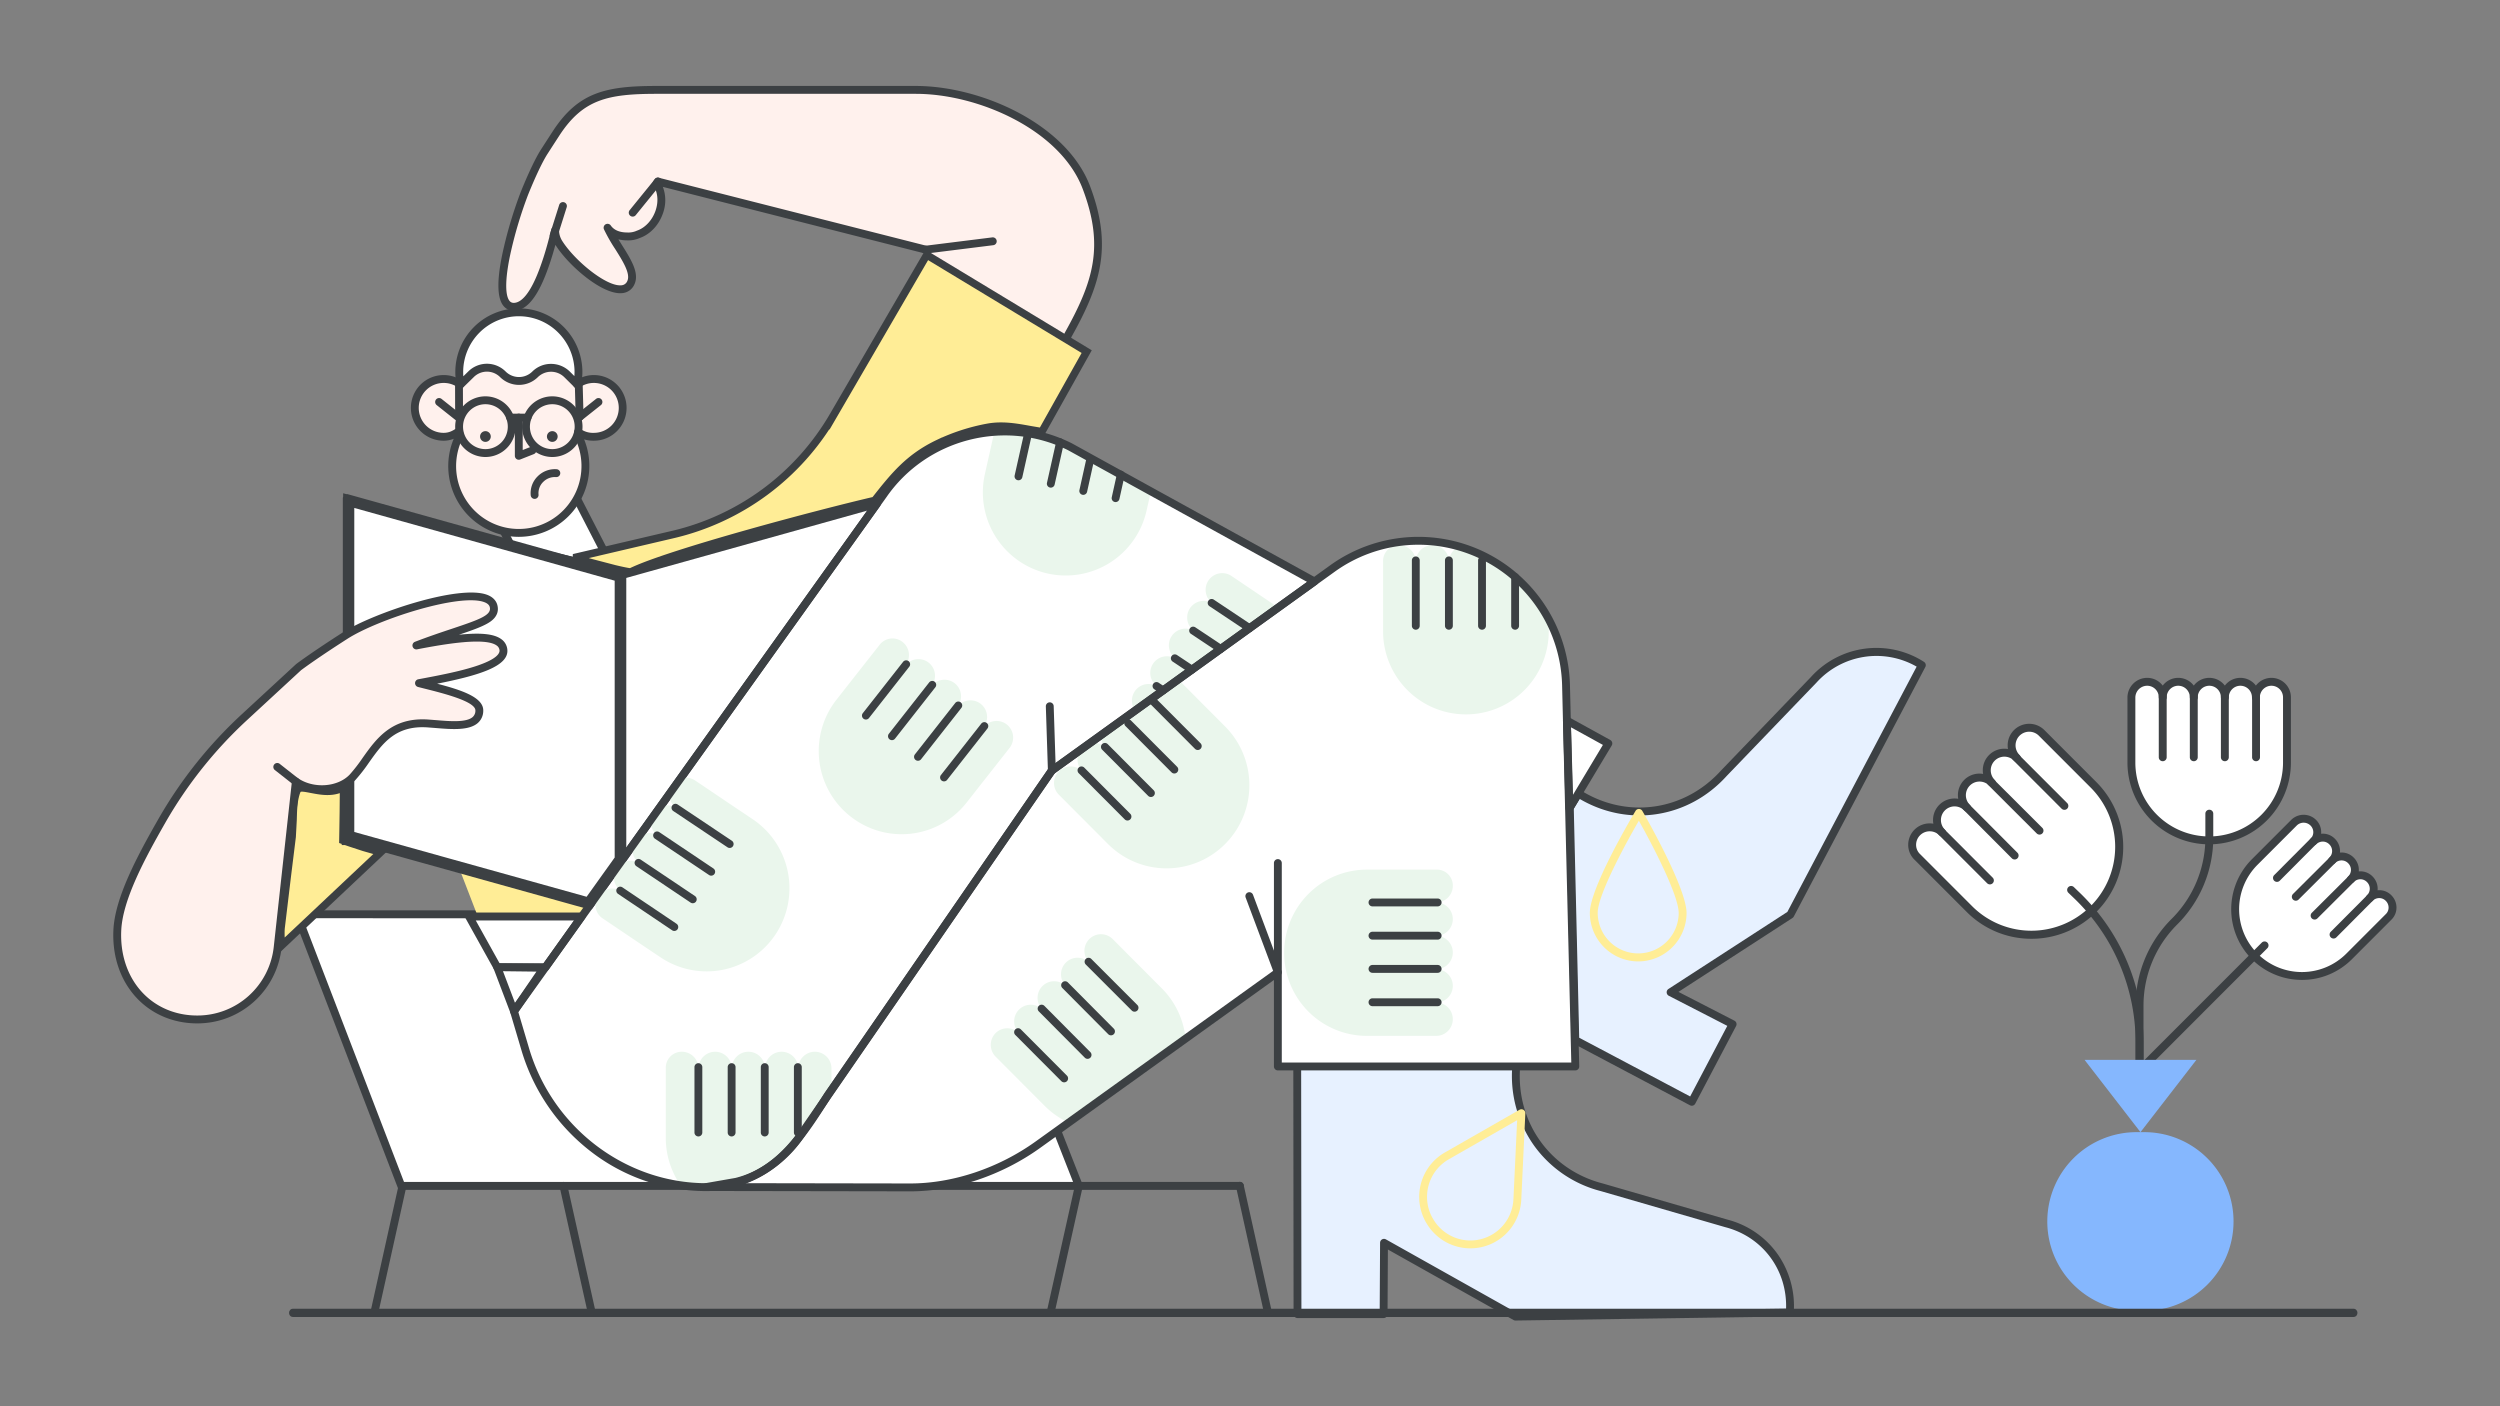<svg xmlns="http://www.w3.org/2000/svg" xmlns:xlink="http://www.w3.org/1999/xlink" width="663" height="373" fill="none" xmlns:v="https://vecta.io/nano"><rect width="100%" height="100%" fill="#808080" stroke="none"/><style><![CDATA[.B{fill:#3c4043}.C{fill:#fff}.D{fill:#eaf6ec}.E{fill:#fff1ed}]]></style><path d="M508.455 220.777a4.67 4.67 0 0 1 3.298-1.363c1.236 0 2.422.49 3.299 1.363a4.68 4.68 0 0 1-1.361-3.301c0-1.238.489-2.424 1.361-3.302.876-.872 2.062-1.362 3.298-1.362s2.423.49 3.299 1.362a4.68 4.68 0 0 1 0-6.602c.876-.872 2.062-1.362 3.299-1.362s2.422.49 3.298 1.362a4.68 4.68 0 0 1 0-6.602 4.68 4.68 0 0 1 3.299-1.362c1.236 0 2.422.49 3.298 1.362-.871-.877-1.361-2.064-1.361-3.301s.49-2.424 1.361-3.301c.877-.873 2.063-1.362 3.299-1.362s2.422.489 3.299 1.362l2.199 2.201 7.539 7.545 4.049 4.052a23.33 23.33 0 0 1 6.807 16.471c0 6.175-2.448 12.099-6.807 16.47a23.29 23.29 0 0 1-32.916 0l-4.049-4.052-7.54-7.545-2.199-2.201a4.54 4.54 0 0 1-1.042-1.481 4.53 4.53 0 0 1-.38-1.77 4.54 4.54 0 0 1 .342-1.779c.233-.563.576-1.075 1.011-1.502z" class="C"/><g class="B"><path d="M538.771 248.967c4.808-.002 9.508-1.431 13.505-4.105a24.34 24.34 0 0 0 8.954-10.919c1.84-4.446 2.323-9.338 1.386-14.057s-3.249-9.056-6.647-12.461l-13.788-13.798c-.798-.8-1.816-1.345-2.924-1.566a5.7 5.7 0 0 0-3.3.325c-1.043.433-1.935 1.166-2.562 2.106a5.72 5.72 0 0 0-.96 3.177c0 .325.027.65.081.972a5.74 5.74 0 0 0-.971-.081 5.69 5.69 0 0 0-2.186.431c-.693.287-1.323.707-1.853 1.238a5.7 5.7 0 0 0-1.668 4.042 5.86 5.86 0 0 0 .081.972 5.86 5.86 0 0 0-.972-.082 5.71 5.71 0 0 0-2.185.432c-.693.287-1.323.707-1.853 1.238s-.951 1.161-1.237 1.855-.433 1.437-.432 2.187c0 .325.027.65.081.971a5.71 5.71 0 0 0-2.698.183c-.872.277-1.664.759-2.311 1.406s-1.128 1.44-1.405 2.313a5.72 5.72 0 0 0-.183 2.7 5.7 5.7 0 0 0-5.009 1.589c-.537.539-.961 1.18-1.245 1.886s-.426 1.461-.413 2.222c.01.738.17 1.465.469 2.139s.732 1.28 1.272 1.781l13.775 13.785a24.15 24.15 0 0 0 17.198 7.119zm-.629-54.917c.475-.001.946.092 1.385.274s.838.448 1.173.785l13.788 13.798c4.145 4.177 6.467 9.827 6.457 15.714a22.25 22.25 0 0 1-6.511 15.691 22.22 22.22 0 0 1-31.381.054l-13.788-13.798c-.01-.01-.019-.019-.029-.028a3.38 3.38 0 0 1-.794-1.107 3.39 3.39 0 0 1-.292-1.33c-.008-.479.081-.955.261-1.399s.447-.847.786-1.186a3.62 3.62 0 0 1 5.116 0 1.05 1.05 0 0 0 1.481 0 1.05 1.05 0 0 0 0-1.482c-.336-.337-.602-.736-.784-1.175a3.62 3.62 0 0 1-.275-1.386c0-.475.093-.946.275-1.385s.448-.838.784-1.175.735-.603 1.174-.784.909-.276 1.384-.276.946.094 1.385.276.838.448 1.174.785c.096.1.212.179.339.234s.266.084.405.085a1.02 1.02 0 0 0 .405-.078c.129-.052.246-.13.344-.228a1.05 1.05 0 0 0 .229-.345 1.04 1.04 0 0 0-.007-.81 1.04 1.04 0 0 0-.235-.34 3.62 3.62 0 0 1-1.042-2.556c.003-.956.384-1.872 1.059-2.548s1.591-1.057 2.547-1.06a3.62 3.62 0 0 1 2.553 1.043 1.04 1.04 0 0 0 .34.235c.127.055.265.084.404.085a1.05 1.05 0 0 0 .406-.078c.128-.052.245-.13.343-.229a1.02 1.02 0 0 0 .229-.344 1.05 1.05 0 0 0 .078-.406 1.04 1.04 0 0 0-.085-.404c-.055-.128-.134-.244-.234-.341a3.62 3.62 0 0 1-1.043-2.555c.003-.956.384-1.872 1.059-2.548s1.591-1.057 2.547-1.06 1.873.372 2.553 1.043a1.05 1.05 0 0 0 .34.235 1.04 1.04 0 0 0 .404.085 1.05 1.05 0 0 0 .406-.078c.128-.053.245-.131.344-.229s.176-.215.228-.344a1.03 1.03 0 0 0 .078-.406c-.001-.139-.03-.277-.085-.405s-.134-.243-.234-.34c-.507-.506-.851-1.151-.991-1.853a3.62 3.62 0 0 1 .206-2.092c.274-.662.737-1.227 1.333-1.625a3.62 3.62 0 0 1 2.01-.609h-.002z"/><path d="M527.723 234.54c.207 0 .409-.061.581-.176s.307-.279.386-.471.1-.402.059-.605a1.05 1.05 0 0 0-.286-.536l-12.95-12.96a1.05 1.05 0 0 0-.34-.235 1.04 1.04 0 0 0-.404-.085 1.05 1.05 0 0 0-.406.078 1.02 1.02 0 0 0-.344.229 1.05 1.05 0 0 0-.229.344c-.052.129-.079.267-.078.406a1.08 1.08 0 0 0 .085.404 1.04 1.04 0 0 0 .235.34l12.95 12.96c.097.098.213.175.34.228a1.02 1.02 0 0 0 .401.079zm6.562-6.603c.207 0 .409-.062.581-.177s.307-.278.386-.47.1-.402.06-.605-.14-.39-.286-.536l-12.915-12.96a1.04 1.04 0 0 0-.34-.236c-.127-.055-.265-.084-.404-.085a1.04 1.04 0 0 0-.405.077 1.05 1.05 0 0 0-.345.229 1.06 1.06 0 0 0-.229.343 1.05 1.05 0 0 0-.078.406c.001.139.029.277.084.405a1.04 1.04 0 0 0 .234.34l12.915 12.96c.097.098.213.176.34.229s.264.08.402.08zm6.598-6.601a1.05 1.05 0 0 0 .582-.177c.172-.115.306-.279.385-.471s.1-.402.059-.606a1.04 1.04 0 0 0-.287-.536l-12.95-12.925c-.198-.191-.463-.296-.737-.293a1.04 1.04 0 0 0-.731.308c-.194.194-.304.457-.306.732a1.05 1.05 0 0 0 .295.737l12.95 12.925c.097.097.213.174.34.226a1.03 1.03 0 0 0 .4.08zm6.595-6.568c.208 0 .41-.062.582-.177s.306-.279.386-.47a1.05 1.05 0 0 0 .059-.606c-.04-.203-.14-.39-.286-.536l-12.95-12.96c-.198-.191-.462-.297-.737-.294a1.04 1.04 0 0 0-.731.307c-.194.194-.305.457-.307.731a1.05 1.05 0 0 0 .294.738l12.95 12.96c.097.097.213.174.34.227a1.04 1.04 0 0 0 .4.08z"/></g><path d="M613.487 218.191c.331.325.595.714.774 1.143a3.5 3.5 0 0 1 .273 1.354c0 .465-.093.926-.273 1.355s-.443.817-.774 1.143c.325-.332.714-.596 1.142-.776s.889-.272 1.353-.272.925.093 1.354.272.817.444 1.142.776c.332.326.595.714.775 1.143a3.5 3.5 0 0 1 0 2.709c-.18.429-.443.817-.775 1.143.326-.332.714-.595 1.143-.775a3.49 3.49 0 0 1 2.706 0c.429.18.817.443 1.143.775a3.5 3.5 0 0 1 .774 1.144c.18.428.273.889.273 1.354a3.5 3.5 0 0 1-1.047 2.498c.325-.332.714-.596 1.142-.776a3.5 3.5 0 0 1 2.707 0c.428.18.817.444 1.142.776.332.325.595.714.775 1.143a3.5 3.5 0 0 1 .272 1.354c0 .465-.092.926-.272 1.354a3.5 3.5 0 0 1-.775 1.144 3.5 3.5 0 0 1 1.143-.776 3.49 3.49 0 0 1 2.706 0 3.5 3.5 0 0 1 1.143.776 3.51 3.51 0 0 1 .775 1.143c.179.429.272.889.272 1.354s-.093.926-.272 1.355a3.51 3.51 0 0 1-.775 1.143l-1.676 1.677-5.724 5.729-3.072 3.074a17.69 17.69 0 0 1-12.514 5.187c-4.693 0-9.195-1.866-12.514-5.187a17.72 17.72 0 0 1 0-25.047l3.072-3.074 5.725-5.729 1.675-1.676c.689-.646 1.601-1 2.545-.987s1.846.392 2.517 1.057z" class="C"/><g class="B"><path d="M610.467 259.873a18.65 18.65 0 0 0 7.174-1.419 18.69 18.69 0 0 0 6.08-4.065l10.472-10.48a4.47 4.47 0 0 0 .999-1.462 4.48 4.48 0 0 0 .355-1.736 4.59 4.59 0 0 0-.346-1.777 4.57 4.57 0 0 0-1.008-1.503c-.416-.428-.912-.768-1.461-1a4.45 4.45 0 0 0-1.733-.355l-.462.02.018-.381c.004-.609-.113-1.213-.346-1.777s-.575-1.074-1.008-1.503a4.48 4.48 0 0 0-1.46-1 4.49 4.49 0 0 0-1.734-.355 4.43 4.43 0 0 0-.461.02l.018-.38c.004-.609-.113-1.213-.346-1.777s-.575-1.074-1.008-1.503c-.416-.427-.912-.767-1.461-1a4.47 4.47 0 0 0-1.734-.355 4.18 4.18 0 0 0-.461.02l.018-.38a4.57 4.57 0 0 0-.345-1.777 4.56 4.56 0 0 0-1.009-1.503c-.415-.428-.912-.768-1.461-1a4.45 4.45 0 0 0-1.733-.355l-.462.02.019-.38a4.59 4.59 0 0 0-.346-1.777c-.233-.564-.575-1.075-1.008-1.504-.861-.859-2.022-1.35-3.238-1.368a4.68 4.68 0 0 0-3.276 1.271l-.029.027-10.472 10.48a18.76 18.76 0 0 0-4.066 20.441c1.419 3.428 3.822 6.357 6.905 8.417s6.709 3.158 10.416 3.156zm20.502-21.701h.016c.321.001.638.066.933.192s.561.309.784.539a2.5 2.5 0 0 1 .557.821 2.49 2.49 0 0 1 .193.974 2.42 2.42 0 0 1-.192.934c-.126.295-.31.562-.541.785l-10.48 10.489c-3.123 3.125-7.358 4.88-11.774 4.88a16.64 16.64 0 0 1-11.773-4.88 16.67 16.67 0 0 1-4.877-11.783c0-4.419 1.754-8.657 4.877-11.782l10.458-10.464a2.59 2.59 0 0 1 1.808-.698c.671.01 1.311.28 1.787.752a2.51 2.51 0 0 1 .551.818c.127.307.192.636.19.968-.002.634-.255 1.242-.704 1.691l-.037.037c-.192.196-.3.46-.299.735a1.05 1.05 0 0 0 1.032 1.046c.275.004.54-.1.738-.29l.038-.035a2.55 2.55 0 0 1 1.756-.714 2.41 2.41 0 0 1 .933.193 2.4 2.4 0 0 1 .785.539 2.5 2.5 0 0 1 .557.821c.128.309.194.64.192.974-.002.634-.255 1.242-.703 1.691l-.037.037c-.192.196-.3.46-.299.735a1.05 1.05 0 0 0 1.032 1.046c.274.004.54-.1.738-.29l.038-.035c.464-.457 1.089-.713 1.74-.714h.016c.32.002.638.067.933.192a2.41 2.41 0 0 1 .785.54 2.51 2.51 0 0 1 .556.821c.129.309.194.64.193.974-.002.634-.255 1.242-.704 1.691l-.035.035a1.05 1.05 0 0 0-.307.738c-.002.277.107.543.301.74a1.04 1.04 0 0 0 .736.312 1.05 1.05 0 0 0 .742-.298l.037-.035a2.48 2.48 0 0 1 1.74-.714h.016c.321.001.638.066.933.192s.562.309.784.54a2.49 2.49 0 0 1 .557.821 2.48 2.48 0 0 1 .193.973c-.002.635-.255 1.243-.703 1.692l-.037.035a1.05 1.05 0 0 0-.308.738c-.001.277.108.543.303.74a1.05 1.05 0 0 0 1.477.013l.037-.036c.463-.458 1.087-.715 1.738-.716z"/><path d="M603.851 233.874c.138 0 .275-.027.402-.08s.243-.13.34-.228l9.809-9.851a1.04 1.04 0 0 0 .229-.341 1.03 1.03 0 0 0 .082-.403c0-.138-.027-.275-.08-.403s-.13-.244-.228-.341a1.05 1.05 0 0 0-.745-.306c-.139.001-.275.029-.402.083a1.07 1.07 0 0 0-.34.231l-9.808 9.851c-.147.147-.246.334-.286.537s-.019.414.06.605a1.05 1.05 0 0 0 .386.47c.172.115.374.176.581.176zm4.994 4.996c.137 0 .273-.027.4-.079a1.03 1.03 0 0 0 .339-.227l9.843-9.816a1.05 1.05 0 0 0 .235-.339c.055-.128.085-.266.086-.405s-.025-.277-.077-.406a1.05 1.05 0 0 0-.228-.344 1.04 1.04 0 0 0-.749-.309c-.139.001-.277.03-.405.085a1.05 1.05 0 0 0-.34.234l-9.843 9.816a1.05 1.05 0 0 0-.288.536c-.041.204-.02.414.059.606a1.04 1.04 0 0 0 .386.471c.172.115.374.177.582.177zm4.99 4.996a1.02 1.02 0 0 0 .4-.079c.126-.052.242-.129.339-.226l9.843-9.816a1.07 1.07 0 0 0 .236-.34 1.04 1.04 0 0 0 .085-.404c.002-.139-.025-.278-.077-.406a1.05 1.05 0 0 0-.228-.345 1.04 1.04 0 0 0-.344-.23 1.06 1.06 0 0 0-.405-.078 1.04 1.04 0 0 0-.404.084c-.128.055-.244.134-.341.234l-9.843 9.816a1.05 1.05 0 0 0-.288.537c-.04.203-.02.414.059.606s.213.355.386.47a1.04 1.04 0 0 0 .582.177zm5.026 5.03a1.03 1.03 0 0 0 .402-.08c.127-.053.243-.13.34-.228l9.808-9.851c.099-.097.177-.213.23-.341a1.07 1.07 0 0 0 .082-.402 1.03 1.03 0 0 0-.08-.403 1.05 1.05 0 0 0-.228-.342c-.098-.098-.215-.175-.342-.227a1.07 1.07 0 0 0-.404-.079 1.05 1.05 0 0 0-.741.315l-9.809 9.85a1.05 1.05 0 0 0-.285.537c-.041.203-.02.414.06.605a1.05 1.05 0 0 0 .386.47c.173.115.374.176.581.176z"/></g><path d="M569.436 180.813c1.092.002 2.138.437 2.91 1.21a4.13 4.13 0 0 1 1.209 2.912 4.13 4.13 0 0 1 1.208-2.912c.772-.773 1.819-1.208 2.911-1.21s2.138.437 2.91 1.21a4.13 4.13 0 0 1 1.208 2.912c.003-1.093.437-2.14 1.209-2.912s1.819-1.208 2.91-1.21 2.139.437 2.911 1.21a4.13 4.13 0 0 1 1.208 2.912 4.13 4.13 0 0 1 1.209-2.912c.772-.773 1.818-1.208 2.91-1.21s2.138.437 2.91 1.21a4.13 4.13 0 0 1 1.209 2.912 4.13 4.13 0 0 1 1.209-2.912c.772-.773 1.818-1.208 2.91-1.21s2.138.437 2.91 1.21a4.13 4.13 0 0 1 1.209 2.912v17.292c0 2.711-.533 5.396-1.569 7.901s-2.556 4.781-4.472 6.698-4.19 3.438-6.693 4.475a20.61 20.61 0 0 1-15.791 0c-2.503-1.037-4.777-2.558-6.693-4.475s-3.435-4.193-4.472-6.698-1.57-5.19-1.569-7.901v-17.292c.024-1.098.475-2.143 1.257-2.913a4.21 4.21 0 0 1 2.932-1.209z" class="C"/><g class="B"><path d="M585.876 223.92c5.747-.007 11.257-2.294 15.321-6.361a21.73 21.73 0 0 0 6.356-15.332v-17.292c-.001-1.083-.341-2.138-.973-3.017a5.16 5.16 0 0 0-2.55-1.881c-1.026-.345-2.134-.358-3.168-.038s-1.941.955-2.594 1.819a5.16 5.16 0 0 0-1.818-1.511c-.715-.356-1.503-.542-2.301-.542a5.16 5.16 0 0 0-2.301.542 5.15 5.15 0 0 0-1.818 1.511 5.16 5.16 0 0 0-1.818-1.511c-.715-.356-1.503-.542-2.301-.542s-1.586.186-2.301.542a5.16 5.16 0 0 0-1.818 1.511 5.15 5.15 0 0 0-1.818-1.511 5.16 5.16 0 0 0-2.301-.542c-.798 0-1.586.186-2.3.542s-1.337.873-1.819 1.511a5.15 5.15 0 0 0-1.818-1.511 5.16 5.16 0 0 0-2.301-.542 5.24 5.24 0 0 0-3.664 1.501c-.979.96-1.543 2.266-1.571 3.637v17.324c.006 5.751 2.292 11.265 6.356 15.332a21.69 21.69 0 0 0 15.32 6.361zm16.511-42.059c.814.001 1.595.325 2.171.902s.899 1.357.9 2.172v17.292c0 5.197-2.063 10.182-5.735 13.857s-8.653 5.74-13.847 5.74a19.58 19.58 0 0 1-13.847-5.74c-3.672-3.675-5.735-8.66-5.735-13.857v-17.292c.021-.821.36-1.601.947-2.175a3.15 3.15 0 0 1 2.194-.899c.815.001 1.596.325 2.172.901s.899 1.358.9 2.173a1.05 1.05 0 0 0 .307.741c.196.197.463.307.74.307s.544-.11.741-.307a1.05 1.05 0 0 0 .307-.741c0-.815.323-1.597.899-2.174s1.358-.9 2.172-.9a3.07 3.07 0 0 1 2.172.9 3.08 3.08 0 0 1 .9 2.174c0 .278.11.545.307.741s.462.307.74.307.544-.11.741-.307a1.05 1.05 0 0 0 .306-.741 3.08 3.08 0 0 1 .9-2.174 3.07 3.07 0 0 1 4.344 0 3.08 3.08 0 0 1 .9 2.174c0 .278.11.545.307.741s.462.307.74.307.544-.11.74-.307.307-.463.307-.741a3.08 3.08 0 0 1 .9-2.174 3.07 3.07 0 0 1 4.344 0 3.08 3.08 0 0 1 .9 2.174 1.05 1.05 0 0 0 .306.741c.197.197.463.307.741.307s.544-.11.74-.307.307-.463.307-.741a3.08 3.08 0 0 1 .901-2.173c.575-.576 1.356-.9 2.171-.901z"/><path d="M573.554 201.877a1.05 1.05 0 0 0 1.048-1.048V184.62a1.05 1.05 0 0 0-.307-.741c-.197-.197-.463-.307-.741-.307s-.544.11-.74.307a1.05 1.05 0 0 0-.307.741v16.209a1.05 1.05 0 0 0 1.047 1.048zm8.239 0a1.05 1.05 0 0 0 .74-.307c.197-.197.307-.463.307-.741V184.62c0-.278-.11-.545-.307-.741a1.05 1.05 0 0 0-1.481 0 1.05 1.05 0 0 0-.307.741v16.209a1.05 1.05 0 0 0 1.048 1.048zm8.238 0c.278 0 .544-.111.74-.307a1.05 1.05 0 0 0 .307-.741V184.62c0-.278-.11-.545-.307-.741a1.05 1.05 0 0 0-.74-.307c-.278 0-.544.11-.741.307a1.05 1.05 0 0 0-.306.741v16.209a1.05 1.05 0 0 0 1.047 1.048zm8.271 0a1.05 1.05 0 0 0 1.048-1.048V184.62a1.05 1.05 0 0 0-.307-.741c-.196-.197-.463-.307-.741-.307s-.544.11-.74.307a1.05 1.05 0 0 0-.307.741v16.209a1.05 1.05 0 0 0 1.047 1.048zm-30.892 89.847c.277 0 .544-.11.74-.307a1.05 1.05 0 0 0 .307-.741v-23.894a30.38 30.38 0 0 1 2.308-11.704c1.535-3.71 3.79-7.079 6.635-9.911 3.04-3.027 5.45-6.627 7.09-10.591a32.48 32.48 0 0 0 2.467-12.507v-6.288c0-.278-.11-.544-.307-.741a1.05 1.05 0 0 0-1.787.741v6.288c.011 4.016-.774 7.994-2.309 11.704a30.38 30.38 0 0 1-6.635 9.912c-3.04 3.026-5.45 6.626-7.09 10.591a32.46 32.46 0 0 0-2.467 12.506v23.894a1.05 1.05 0 0 0 .307.741c.197.197.463.307.741.307z"/><path d="M567.41 288.579c.278 0 .544-.11.74-.307s.307-.463.307-.741v-11.108a55.18 55.18 0 0 0-4.34-21.371 55.16 55.16 0 0 0-12.279-18.017l-1.853-1.784c-.099-.096-.216-.171-.344-.221s-.265-.074-.403-.072-.273.033-.399.088a1.04 1.04 0 0 0-.335.233c-.095.1-.17.217-.221.345s-.074.265-.072.402a1.06 1.06 0 0 0 .088.4 1.04 1.04 0 0 0 .233.335l1.85 1.782a53.04 53.04 0 0 1 11.808 17.327c2.744 6.505 4.163 13.492 4.173 20.553v11.108a1.05 1.05 0 0 0 .306.741c.197.197.463.307.741.307z"/><path d="M566.537 285.82a1.06 1.06 0 0 0 .401-.079 1.04 1.04 0 0 0 .339-.228l34.034-34.059a1.05 1.05 0 0 0-.006-1.476 1.05 1.05 0 0 0-.737-.307c-.276-.001-.541.107-.738.301l-34.034 34.059a1.05 1.05 0 0 0-.226 1.143c.079.191.213.355.385.47a1.05 1.05 0 0 0 .582.176z"/></g><g fill="#85b7fe"><path d="M566.608 300.246h2.06a23.64 23.64 0 0 1 9.057 1.803 23.66 23.66 0 0 1 7.678 5.134c2.198 2.199 3.941 4.81 5.13 7.684a23.7 23.7 0 0 1 1.801 9.063c0 3.111-.612 6.191-1.801 9.064s-2.932 5.485-5.13 7.684a23.66 23.66 0 0 1-7.678 5.134 23.64 23.64 0 0 1-9.057 1.803h-2.06a23.64 23.64 0 0 1-9.057-1.803 23.66 23.66 0 0 1-7.678-5.134c-2.198-2.199-3.941-4.81-5.13-7.684s-1.801-5.953-1.801-9.064a23.7 23.7 0 0 1 1.801-9.063c1.189-2.874 2.932-5.485 5.13-7.684a23.66 23.66 0 0 1 7.678-5.134 23.64 23.64 0 0 1 9.057-1.803z"/><path d="M567.655 300.247l14.835-19.178h-29.67l14.835 19.178z"/></g><path d="M257.842 242.51l-179.101-.047 27.685 72.039h179.687l-28.271-71.992z" class="C"/><g class="B"><path d="M106.426 315.55h179.688a1.04 1.04 0 0 0 .488-.121c.151-.08.279-.196.375-.337s.156-.304.175-.474-.004-.342-.067-.501l-28.273-71.992a1.05 1.05 0 0 0-.384-.482c-.173-.118-.378-.182-.587-.182l-179.099-.047c-.17 0-.337.041-.487.12s-.279.195-.375.335-.157.302-.176.471.002.341.063.5l27.685 72.039a1.05 1.05 0 0 0 .384.488c.174.119.38.183.591.183zm178.153-2.097H107.143l-26.879-69.942 176.867.047 27.448 69.895z"/><path d="M286.114 315.55h42.693c.277 0 .543-.111.739-.307s.306-.464.306-.742a1.05 1.05 0 0 0-.306-.741c-.196-.197-.462-.308-.739-.308h-42.693c-.277 0-.543.111-.739.308a1.05 1.05 0 0 0 0 1.483c.196.196.462.307.739.307z"/><path d="M278.73 348.651c.238-.001.468-.082.653-.231a1.05 1.05 0 0 0 .366-.589l7.382-33.101c.03-.135.033-.274.01-.409s-.074-.266-.147-.382-.169-.217-.282-.296-.239-.135-.372-.166a1.04 1.04 0 0 0-.408-.009c-.135.023-.264.074-.38.147s-.216.17-.295.283-.135.24-.165.374l-7.383 33.101c-.06.271-.011.556.137.791a1.04 1.04 0 0 0 .654.461c.076.017.153.026.23.026zm57.424 0c.076 0 .153-.009.228-.026.27-.06.505-.226.654-.461a1.05 1.05 0 0 0 .138-.79l-7.347-33.101a1.05 1.05 0 0 0-.158-.385 1.04 1.04 0 0 0-.68-.448c-.137-.025-.278-.023-.415.008s-.265.087-.379.169a1.04 1.04 0 0 0-.283.304c-.073.12-.123.252-.144.39a1.06 1.06 0 0 0 .02.416l7.347 33.101a1.05 1.05 0 0 0 .366.591 1.04 1.04 0 0 0 .653.232zm-236.763 0c.237 0 .468-.082.653-.231s.314-.357.365-.59l7.348-33.101a1.05 1.05 0 0 0 .017-.414c-.022-.138-.071-.27-.144-.389a1.07 1.07 0 0 0-.283-.302c-.114-.08-.242-.138-.378-.168s-.276-.033-.413-.008-.268.077-.384.153a1.06 1.06 0 0 0-.295.291 1.05 1.05 0 0 0-.159.383l-7.348 33.101a1.05 1.05 0 0 0 .138.79 1.04 1.04 0 0 0 .654.461.98.98 0 0 0 .229.024zm57.422.001c.157 0 .312-.035.453-.103s.266-.167.364-.29a1.04 1.04 0 0 0 .202-.419c.036-.153.036-.312.002-.466l-7.382-33.101c-.03-.134-.086-.261-.165-.374a1.03 1.03 0 0 0-.295-.282c-.116-.074-.245-.124-.381-.148s-.273-.02-.407.01a1.04 1.04 0 0 0-.373.165c-.112.079-.208.18-.281.296s-.124.246-.147.382a1.06 1.06 0 0 0 .009.409l7.383 33.101c.052.233.181.44.366.59a1.04 1.04 0 0 0 .652.23z"/></g><path d="M135.693 144.991l-2.125-4.127 19.438-8.621 7.617 14.792-8.763 1.659-16.167-3.703z" class="C"/><path d="M151.861 149.739c.065 0 .13-.006.194-.018l8.763-1.66a1.04 1.04 0 0 0 .743-.569c.071-.146.107-.307.105-.47a1.05 1.05 0 0 0-.116-.467l-7.618-14.792a1.05 1.05 0 0 0-.579-.506c-.25-.088-.524-.077-.767.03l-19.438 8.621c-.13.058-.246.141-.343.246a1.06 1.06 0 0 0-.218.362 1.05 1.05 0 0 0-.056.419c.01.143.048.281.113.408l2.125 4.127c.07.135.168.253.288.346a1.05 1.05 0 0 0 .407.193l16.166 3.704a1.06 1.06 0 0 0 .231.026zm7.197-3.471l-7.176 1.358-15.484-3.548-1.396-2.709 17.53-7.775 6.526 12.674z" class="B"/><path d="M153.061 101.94c1.293-.935 2.848-1.435 4.442-1.428a7.62 7.62 0 0 1 5.399 2.244c1.432 1.437 2.237 3.386 2.237 5.418s-.805 3.98-2.237 5.417a7.62 7.62 0 0 1-5.399 2.244 6.69 6.69 0 0 1-4.203-1.262c.069.313-.1.496-.065.809a17.78 17.78 0 0 1 2.005 8.76 17.77 17.77 0 0 1-2.535 8.621c-1.569 2.608-3.781 4.765-6.423 6.265a17.61 17.61 0 0 1-8.66 2.298 17.62 17.62 0 0 1-8.67-2.259c-2.648-1.488-4.87-3.636-6.45-6.237a17.76 17.76 0 0 1-2.573-8.609c-.106-3.044.571-6.064 1.966-8.769.035-.348-.208-.766-.138-1.114-1.25.905-2.464 1.497-4.13 1.497-1.003-.002-1.995-.203-2.921-.59a7.63 7.63 0 0 1-2.473-1.666c-.708-.713-1.268-1.559-1.65-2.49a7.7 7.7 0 0 1-.574-2.933 7.67 7.67 0 0 1 .588-2.93c.385-.929.95-1.772 1.66-2.482a7.64 7.64 0 0 1 2.481-1.655c.927-.383 1.921-.579 2.923-.577 1.594-.007 3.15.493 4.443 1.428l2.339-5.132 13.535-7.313 12.841 6.268 2.242 6.176z" class="E"/><path d="M137.583 142.37c4.96-.006 9.715-1.985 13.221-5.504a18.83 18.83 0 0 0 5.486-13.266c.004-2.423-.463-4.824-1.376-7.067a8.9 8.9 0 0 0 2.59.345c1.309-.002 2.6-.301 3.777-.875s2.209-1.407 3.02-2.437a8.72 8.72 0 0 0 1.66-3.514 8.73 8.73 0 0 0-.029-3.889c-.302-1.277-.888-2.47-1.714-3.488a8.68 8.68 0 0 0-3.057-2.391c-1.185-.555-2.481-.835-3.789-.817a8.65 8.65 0 0 0-3.766.92l-1.809-4.982a1.05 1.05 0 0 0-.523-.582l-12.841-6.268c-.148-.073-.312-.109-.477-.105a1.05 1.05 0 0 0-.472.124l-13.535 7.313c-.2.108-.359.28-.453.487l-1.85 4.058a8.59 8.59 0 0 0-3.984-.965 8.66 8.66 0 0 0-6.14 2.538 8.72 8.72 0 0 0-2.554 6.151c-.004 2.309.905 4.525 2.529 6.161a8.66 8.66 0 0 0 6.13 2.562 7.07 7.07 0 0 0 2.703-.522c-1.191 2.852-1.662 5.956-1.369 9.035a18.81 18.81 0 0 0 3.047 8.612 18.7 18.7 0 0 0 6.741 6.145 18.65 18.65 0 0 0 8.834 2.221v-.001zm14.688-27.644l-.009.035a2.05 2.05 0 0 0-.061.736c.014.129.052.253.111.368 1.169 2.241 1.815 4.72 1.888 7.248s-.427 5.04-1.463 7.346a16.68 16.68 0 0 1-4.52 5.962c-1.937 1.618-4.216 2.773-6.664 3.377a16.58 16.58 0 0 1-7.465.109 16.61 16.61 0 0 1-6.76-3.179c-1.984-1.561-3.588-3.553-4.692-5.827a16.75 16.75 0 0 1-1.677-7.3 16.91 16.91 0 0 1 1.863-7.671 1.05 1.05 0 0 0 .111-.374 2.51 2.51 0 0 0-.1-.879c-.015-.06-.037-.146-.044-.193a1.04 1.04 0 0 0-.493-1.042 1.05 1.05 0 0 0-.581-.149c-.204.009-.401.077-.567.197-1.076.78-2.087 1.3-3.52 1.3-1.749-.005-3.425-.706-4.658-1.95a6.63 6.63 0 0 1-1.919-4.684c.004-1.755.704-3.436 1.943-4.673a6.58 6.58 0 0 1 4.668-1.926c1.375-.007 2.716.423 3.832 1.229a1.03 1.03 0 0 0 .419.18 1.02 1.02 0 0 0 .861-.228 1.04 1.04 0 0 0 .276-.364l2.193-4.813 12.758-6.893 11.983 5.851 2.099 5.78c.055.152.144.289.261.4a1.04 1.04 0 0 0 .412.24c.154.048.316.058.475.032a1.05 1.05 0 0 0 .439-.184c1.116-.807 2.458-1.237 3.833-1.23 1.749 0 3.426.697 4.663 1.938s1.931 2.924 1.931 4.678a6.63 6.63 0 0 1-1.931 4.679c-1.237 1.241-2.914 1.938-4.663 1.938a5.69 5.69 0 0 1-3.595-1.064 1.04 1.04 0 0 0-.568-.197c-.205-.008-.407.045-.582.152a1.04 1.04 0 0 0-.402.449c-.087.186-.117.393-.087.597l.002-.001zm-30.826-3.106c.216 0 .427-.067.603-.193a1.04 1.04 0 0 0 .38-.508c.072-.205.077-.427.017-.635a1.04 1.04 0 0 0-.354-.528l-4.997-3.97a1.03 1.03 0 0 0-.362-.185c-.131-.038-.269-.049-.405-.033a1.03 1.03 0 0 0-.386.125 1.05 1.05 0 0 0-.31.264 1.04 1.04 0 0 0-.185.363 1.07 1.07 0 0 0-.033.406 1.06 1.06 0 0 0 .125.388 1.05 1.05 0 0 0 .263.311l4.998 3.97a1.04 1.04 0 0 0 .646.225zm32.276 0a1.04 1.04 0 0 0 .646-.225l4.998-3.97a1.05 1.05 0 0 0 .17-1.468 1.04 1.04 0 0 0-1.463-.171l-4.997 3.97c-.17.135-.293.319-.354.528a1.05 1.05 0 0 0 .017.635 1.04 1.04 0 0 0 .38.508c.176.126.387.193.604.193h-.001zm-11.939 20.686c.032 0 .064 0 .097-.005a1.03 1.03 0 0 0 .705-.373c.087-.105.153-.227.194-.358a1.07 1.07 0 0 0 .042-.406 4.15 4.15 0 0 1 .242-1.827c.216-.583.56-1.109 1.007-1.541.443-.444.976-.788 1.562-1.008a4.35 4.35 0 0 1 1.839-.266c.137.01.274-.008.403-.051a1.04 1.04 0 0 0 .353-.203c.103-.09.188-.199.249-.322s.097-.256.106-.393a1.03 1.03 0 0 0-.051-.405c-.043-.13-.112-.25-.201-.354a1.04 1.04 0 0 0-.714-.356c-.919-.066-1.842.066-2.706.389a6.45 6.45 0 0 0-2.302 1.481c-.668.648-1.182 1.438-1.504 2.312a6.24 6.24 0 0 0-.358 2.738c.024.259.143.5.335.675a1.04 1.04 0 0 0 .702.273z" class="B"/><path d="M153.063 101.939c.239-1.157.355-2.336.347-3.517-.068-4.186-1.782-8.176-4.769-11.1a15.78 15.78 0 0 0-22.274.196 15.89 15.89 0 0 0-4.574 11.182 14.77 14.77 0 0 0 .347 3.274l2.776-2.717a6 6 0 0 1 4.242-1.732c1.586.006 3.105.642 4.227 1.767 1.132 1.121 2.66 1.75 4.251 1.75s3.119-.629 4.251-1.75c1.126-1.118 2.644-1.748 4.227-1.754s3.107.611 4.242 1.719l2.707 2.682z" class="C"/><g class="B"><path d="M122.139 103.019a1.04 1.04 0 0 0 .729-.297l2.777-2.716a4.95 4.95 0 0 1 1.612-1.073 4.94 4.94 0 0 1 3.795.017 4.96 4.96 0 0 1 1.603 1.086c1.332 1.306 3.12 2.037 4.982 2.037a7.12 7.12 0 0 0 4.983-2.037c.933-.922 2.189-1.442 3.499-1.447a5.01 5.01 0 0 1 3.511 1.418l2.701 2.676c.133.131.299.225.48.27a1.04 1.04 0 0 0 .551-.013c.179-.054.34-.155.467-.293a1.05 1.05 0 0 0 .252-.491c.254-1.228.378-2.48.37-3.734a16.94 16.94 0 0 0-5.077-11.833 16.82 16.82 0 0 0-11.911-4.809c-4.447.037-8.699 1.836-11.83 5.006s-4.885 7.453-4.881 11.915a15.81 15.81 0 0 0 .372 3.503c.052.231.181.438.366.586a1.04 1.04 0 0 0 .65.228l-.001.001zm23.986-6.517a6.99 6.99 0 0 0-2.691.528 7.01 7.01 0 0 0-2.283 1.524c-.941.921-2.204 1.436-3.519 1.435a5.03 5.03 0 0 1-3.517-1.44 7.03 7.03 0 0 0-2.272-1.536c-.851-.357-1.764-.543-2.686-.546a7.01 7.01 0 0 0-2.689.527 7.03 7.03 0 0 0-2.283 1.52l-1.313 1.285c-.026-.357-.038-.722-.038-1.098a14.84 14.84 0 0 1 4.274-10.441c2.742-2.778 6.467-4.356 10.363-4.391a14.74 14.74 0 0 1 10.439 4.206c2.79 2.729 4.393 6.454 4.458 10.363 0 .445-.015.877-.046 1.299l-1.235-1.223c-1.33-1.294-3.11-2.016-4.962-2.012zm-8.543 25.426c.131-.001.26-.025.382-.073l3.609-1.428a1.03 1.03 0 0 0 .344-.22c.099-.095.179-.209.234-.335a1.04 1.04 0 0 0 .087-.4c.003-.137-.022-.274-.072-.402a1.05 1.05 0 0 0-.221-.344c-.095-.099-.21-.178-.336-.233a1.05 1.05 0 0 0-.399-.085c-.137-.002-.273.024-.4.075l-2.187.865v-8.599a1.05 1.05 0 0 0-.305-.739 1.04 1.04 0 0 0-1.472 0 1.05 1.05 0 0 0-.305.739v10.134a1.05 1.05 0 0 0 .305.739 1.04 1.04 0 0 0 .736.306z"/><path d="M146.467 121.197c1.586 0 3.136-.472 4.454-1.356a8.04 8.04 0 0 0 2.953-3.61c.607-1.47.766-3.087.456-4.648a8.05 8.05 0 0 0-2.194-4.118c-1.121-1.125-2.549-1.892-4.105-2.202s-3.167-.151-4.632.458-2.717 1.64-3.598 2.963a8.07 8.07 0 0 0 1 10.154 8.01 8.01 0 0 0 5.666 2.359zm0-13.999a5.92 5.92 0 0 1 3.297 1.003c.976.655 1.737 1.585 2.186 2.673s.567 2.285.338 3.441a5.96 5.96 0 0 1-1.624 3.049c-.83.832-1.888 1.399-3.039 1.629s-2.344.112-3.429-.339-2.011-1.214-2.663-2.193a5.97 5.97 0 0 1 .74-7.517c1.113-1.116 2.621-1.744 4.194-1.746zm-17.734 13.999c1.586 0 3.136-.472 4.454-1.356a8.04 8.04 0 0 0 2.953-3.61 8.07 8.07 0 0 0 .456-4.648 8.05 8.05 0 0 0-2.194-4.118c-1.121-1.125-2.55-1.892-4.105-2.202s-3.167-.151-4.632.458-2.717 1.64-3.598 2.963a8.06 8.06 0 0 0-1.351 4.469c.002 2.133.848 4.177 2.351 5.685a8.01 8.01 0 0 0 5.666 2.359zm0-13.999a5.92 5.92 0 0 1 3.297 1.003c.976.655 1.737 1.585 2.186 2.673s.567 2.285.338 3.441a5.96 5.96 0 0 1-1.625 3.049c-.83.833-1.887 1.399-3.038 1.629a5.91 5.91 0 0 1-3.429-.339c-1.084-.45-2.011-1.214-2.663-2.193a5.96 5.96 0 0 1-1.001-3.308 5.97 5.97 0 0 1 1.741-4.209 5.93 5.93 0 0 1 4.194-1.746z"/><path d="M135.292 111.794h4.616a1.04 1.04 0 0 0 .736-.306c.196-.196.305-.462.305-.739s-.109-.543-.305-.739a1.04 1.04 0 0 0-.736-.306h-4.616a1.04 1.04 0 0 0-.736.306 1.05 1.05 0 0 0 0 1.478 1.04 1.04 0 0 0 .736.306zm-13.546-.696h.002c.137 0 .272-.028.399-.08a1.02 1.02 0 0 0 .337-.228c.096-.097.173-.212.225-.339s.078-.263.078-.4l-.023-8.358c-.001-.277-.111-.542-.306-.737a1.04 1.04 0 0 0-.735-.305h-.003c-.137 0-.272.028-.398.081s-.241.13-.337.227a1.05 1.05 0 0 0-.225.34c-.052.127-.079.262-.078.4l.023 8.357c.001.277.111.542.306.737a1.04 1.04 0 0 0 .735.305zm31.974.521h.029a1.04 1.04 0 0 0 .728-.326 1.05 1.05 0 0 0 .216-.345 1.04 1.04 0 0 0 .068-.402l-.243-8.88c-.003-.137-.034-.272-.09-.398s-.135-.238-.235-.332-.216-.169-.344-.218a1.03 1.03 0 0 0-.4-.068c-.137.004-.272.034-.396.09a1.04 1.04 0 0 0-.332.236c-.094.1-.168.217-.217.345a1.06 1.06 0 0 0-.068.402l.243 8.88a1.05 1.05 0 0 0 .315.72 1.04 1.04 0 0 0 .726.296z"/><use xlink:href="#B"/><use xlink:href="#B" x="17.735"/></g><g class="C"><path d="M348.59 153.858l-64.882-35.751c-8.41-4.176-18.035-5.179-27.12-2.826s-17.025 7.904-22.371 15.642l-97.904 136.928 2.985 10.064c6.316 21.417 25.824 36.566 48.07 36.566 8.85 0 17.28-4.423 22.937-11.109.625-.732 1.215-1.533 1.77-2.333l66.878-97.02 69.637-50.161z"/><path d="M278.928 203.985l74.434-53.56a39.07 39.07 0 0 1 19.684-7.23c7.094-.57 14.209.811 20.58 3.995s11.756 8.049 15.577 14.074a39.39 39.39 0 0 1 6.108 20.12l2.464 101.094H338.89V257.51l-63.651 45.724c-9.752 6.999-21.997 11.352-33.97 11.317l-54.008-.093 7.982-1.393c11.642-2.857 17.89-12.818 24.294-22.984l59.391-86.096z"/></g><path d="M245.427 66.186l-70.973-18.039c-.104.139-.208.313-.312.488 3.019 4.597.208 11.77-4.859 13.512a6.34 6.34 0 0 1-2.88.557c-2.603 0-4.304-.905-5.276-2.298 2.222 4.98 7.809 10.865 6.213 14.487-2.603 5.92-14.958-3.865-19.123-10.447-.636-1-.985-2.157-1.007-3.343-.694 2.786-1.561 6.094-2.672 9.228-2.013 5.816-4.755 11.039-8.295 11.039-4.025-.07-3.435-7.557-1.7-15.148a112.78 112.78 0 0 1 4.546-14.974c1.874-4.632 3.783-8.706 5.171-10.9l3.263-5.05c6.316-9.611 12.806-11.457 26.584-11.457h68.752c18.221 0 39.53 10.726 45.256 25.909s3.158 24.725-4.824 39.003l-2.16 4.411" class="E"/><path d="M281.13 94.207a1.04 1.04 0 0 0 .551-.158c.165-.103.298-.251.384-.426l2.148-4.384c7.883-14.106 10.8-24.15 4.875-39.859-6.192-16.422-28.818-26.585-46.229-26.585h-68.752c-13.565 0-20.748 1.722-27.454 11.927l-1.981 3.061-1.284 1.993c-1.38 2.18-3.297 6.214-5.264 11.077a114.27 114.27 0 0 0-4.597 15.137c-1.777 7.771-1.799 12.839-.065 15.062.325.425.743.769 1.223 1.005a3.46 3.46 0 0 0 1.54.357c3.526 0 6.561-3.84 9.296-11.741.674-1.901 1.258-3.862 1.77-5.74.016.026.035.052.05.078 3.417 5.401 12.294 13.127 17.517 12.739.745-.032 1.465-.28 2.074-.712a3.89 3.89 0 0 0 1.359-1.726c1.299-2.947-.981-6.569-3.396-10.404l-.899-1.439c.787.192 1.595.285 2.405.279 1.128.04 2.251-.178 3.283-.636 2.776-.98 5.07-3.436 6.143-6.584.818-2.251.805-4.722-.035-6.965l69.379 17.635a1.04 1.04 0 0 0 .789-.115c.237-.142.408-.372.476-.641a1.05 1.05 0 0 0-.115-.791 1.04 1.04 0 0 0-.639-.478l-70.973-18.039a1.04 1.04 0 0 0-1.088.386c-.134.186-.258.378-.372.576a1.05 1.05 0 0 0-.148.559c.004.197.064.388.172.553 1.19 1.813 1.403 4.235.583 6.644-.86 2.526-2.742 4.559-4.91 5.305a.95.95 0 0 0-.128.054c-.761.333-1.587.486-2.416.447-2.077 0-3.565-.623-4.422-1.853-.148-.215-.371-.367-.624-.425s-.52-.02-.746.109a1.04 1.04 0 0 0-.477.586c-.081.248-.066.518.042.755.867 1.797 1.856 3.532 2.959 5.194 2.016 3.204 4.102 6.515 3.252 8.444-.127.347-.356.647-.657.861s-.659.331-1.028.336c-3.937.304-12.261-6.495-15.607-11.782-.534-.843-.827-1.817-.844-2.816-.008-.252-.106-.493-.277-.678a1.04 1.04 0 0 0-1.36-.146c-.206.144-.353.359-.414.603-.694 2.786-1.55 6.048-2.643 9.132-2.96 8.551-5.611 10.343-7.314 10.343a1.37 1.37 0 0 1-1.141-.56c-1.271-1.63-1.106-6.482.455-13.31a111.82 111.82 0 0 1 4.496-14.812c1.924-4.755 3.777-8.667 5.086-10.735l1.284-1.992 1.969-3.042c6.218-9.46 12.673-10.986 25.716-10.986h68.752c16.719 0 38.403 9.646 44.282 25.234 5.671 15.036 2.985 24.272-4.758 38.122-.01.017-.018.035-.027.05l-2.16 4.411c-.078.159-.115.336-.106.513s.063.349.156.5a1.05 1.05 0 0 0 .378.361 1.04 1.04 0 0 0 .506.132z" class="B"/><g fill="#ffed96"><path d="M220.956 110.288h0c-4.578 7.868-10.707 14.717-18.013 20.127s-15.636 9.268-24.479 11.337l-26.323 6.163 4.485 1.265 6.366 1.664c1.8.434 3.301.747 4.244.862 2.535-1.258 6.912-2.847 12.213-4.564 5.516-1.788 12.102-3.737 18.802-5.625 13.174-3.714 26.825-7.204 33.721-8.796 5.139-6.528 9.049-11.416 16.877-15.144h0a52.73 52.73 0 0 1 13.097-4.244h.002c2.68-.488 5.235-.327 7.71.025 1.16.165 2.315.374 3.455.58l.221.04 2.97.502 11.888-21.229-42.413-25.648-24.823 42.686zM91.959 222.163l-.335.942-.678-.241.013-.719 1 .018zm0 0l-1-.018h0v-.002-.007-.026l.002-.105.007-.398.024-1.442.069-4.561.062-6.795-.884.413h0l-.004.001c-2.581 1.062-5.3.54-7.609.097l-.824-.156.178-.984-.178.984c-1.048-.19-1.731-.282-2.232-.171a1 1 0 0 0-.503.256c-.14.134-.302.365-.447.783-.6 1.727-.783 3.651-.863 5.699l-.051 1.753-.239 4.434-1.235 9.985-1.689 14.08c-.1.95-.067 1.997-.03 3.14l.016.498.022 1.275 26.447-24.914-.678-.16-3.824-1.094-3.398-1.112-1.072-.369-.297-.104-.078-.028-.02-.007-.005-.002h-.001v-.001l.335-.942z" stroke="#3c4043" stroke-width="2"/><path d="M145.852 237.631c3.287 1.077 6.581 2.054 9.908 2.887l-1.217 2.166c-10.495.018-24.719-.031-27.892.201l-4.615-11.96c8.17 1.346 15.972 4.136 23.816 6.706z"/></g><path d="M154.242 243.057h-29.847l7.476 13.442h12.808l9.563-13.442z" class="C"/><path d="M131.871 257.543h12.809c.166 0 .329-.039.476-.115a1.04 1.04 0 0 0 .371-.322l9.562-13.442a1.03 1.03 0 0 0 .191-.532 1.05 1.05 0 0 0-.496-.967 1.04 1.04 0 0 0-.542-.153h-29.847a1.04 1.04 0 0 0-.517.138c-.158.091-.289.221-.381.378s-.141.335-.143.517a1.04 1.04 0 0 0 .132.521l7.475 13.442c.091.163.223.298.383.392a1.03 1.03 0 0 0 .527.143zm12.273-2.089h-11.661l-6.314-11.353h26.051l-8.076 11.353z" class="B"/><path d="M232.541 133.618l-67.526 18.862v75.579l67.526-94.441z" class="C"/><path d="M165.015 229.103c.165 0 .328-.039.475-.115a1.05 1.05 0 0 0 .371-.32l67.524-94.441c.126-.176.194-.387.195-.603s-.064-.428-.188-.605a1.04 1.04 0 0 0-1.132-.408l-67.526 18.863a1.04 1.04 0 0 0-.551.374c-.138.182-.213.404-.213.632v75.579c0 .277.11.543.305.738a1.04 1.04 0 0 0 .736.306h.004zm64.956-93.683l-63.915 89.39v-71.536l63.915-17.854z" class="B"/><g stroke="#3c4043" stroke-width="2"><path d="M92.958 221.402l63.02 17.573 8.036-11.239v-74.499l-71.056-19.848v34.904 39.122 13.987z" class="C"/><path d="M165.046 228.085v-.001c.005-.007.009-.017.009-.027v-75.578c0-.01-.004-.02-.01-.028s-.013-.013-.021-.015l-.002-.001-73.054-20.406c-.023 0-.029.003-.034.007-.016.022-.017.029-.017.036v90.089c0 .011.003.021.009.028s.014.013.022.015l.001.001 64.426 17.965.001.001c.014.001.02-.001.025-.003l8.645-12.083zm-.074-.363v.32l-.186.261-8.011 11.204-.407.57-.675-.189-62.962-17.557-.731-.204v-.76-87.92-1.318l1.269.355 70.973 19.825.731.204v.759 74.45z" class="B"/></g><path d="M418.577 210.438c12.632 7.974 28.559 5.701 38.554-5.338l23.878-24.829a22.37 22.37 0 0 1 13.628-7.199c5.248-.708 10.576.473 15.039 3.333l-34.879 66.166-31.756 20.581 16.45 8.462-10.828 20.581-30.888-16.351-1.457-61.678 2.259-3.728z" fill="#e7f1ff"/><path d="M448.663 293.239c.19.001.376-.051.539-.149a1.05 1.05 0 0 0 .383-.408l10.828-20.581c.065-.122.104-.256.117-.394s-.003-.276-.045-.408a1.04 1.04 0 0 0-.197-.36c-.089-.105-.198-.192-.321-.255l-14.847-7.637 30.242-19.599a1.04 1.04 0 0 0 .355-.39l34.879-66.166a1.05 1.05 0 0 0 .086-.758c-.068-.254-.229-.474-.451-.614-4.669-2.99-10.244-4.225-15.734-3.484s-10.541 3.409-14.257 7.53l-23.857 24.808c-9.742 10.761-25.051 12.879-37.251 5.179-.116-.074-.247-.124-.383-.147a1.05 1.05 0 0 0-.41.014c-.134.032-.261.09-.373.171s-.206.185-.278.303l-2.26 3.726a1.06 1.06 0 0 0-.152.569l1.458 61.678a1.04 1.04 0 0 0 .555.899l30.888 16.352c.15.079.317.121.486.121zm9.416-21.179l-9.85 18.723-29.427-15.578-1.436-60.759 1.561-2.575c12.914 7.592 28.803 5.167 38.975-6.069l23.856-24.807c3.289-3.622 7.709-6.012 12.532-6.776s9.763.143 14.004 2.573l-34.289 65.049-31.528 20.432a1.06 1.06 0 0 0-.362.401c-.083.164-.122.346-.113.529s.066.361.165.515a1.06 1.06 0 0 0 .4.363l15.512 7.979z" class="B"/><path d="M402.089 282.965c-1.11 14.94 8.33 28.208 22.698 31.899l33.039 9.577c10.655 2.751 17.631 12.571 16.833 23.645l-72.766 1.075-34.856-19.566-.105 18.909h-22.836l-.069-65.295" fill="#e7f1ff"/><path d="M401.893 350.205h.015l72.765-1.074c.261-.004.51-.106.7-.285a1.05 1.05 0 0 0 .323-.684c.417-5.554-1.108-11.079-4.312-15.627a23.54 23.54 0 0 0-13.299-9.104l-33.01-9.569c-14.017-3.601-23.03-16.271-21.949-30.817a1.04 1.04 0 0 0-.24-.773 1.04 1.04 0 0 0-.322-.257c-.123-.063-.258-.101-.396-.112a1.03 1.03 0 0 0-.409.052 1.05 1.05 0 0 0-.357.206 1.04 1.04 0 0 0-.249.328c-.06.125-.095.261-.103.4-.572 7.409 1.457 14.786 5.735 20.852a31.35 31.35 0 0 0 17.743 12.137l33.009 9.568c9.941 2.568 16.45 11.372 16.131 21.612l-71.51 1.054-34.613-19.429a1.03 1.03 0 0 0-.517-.133c-.181.001-.359.05-.515.142a1.03 1.03 0 0 0-.377.379c-.091.157-.139.336-.14.517l-.099 17.871h-20.761l-.069-64.251c0-.277-.11-.542-.305-.738a1.04 1.04 0 0 0-1.472 0 1.04 1.04 0 0 0-.305.738l.069 65.296c0 .277.11.543.305.738a1.04 1.04 0 0 0 .736.306h22.837a1.04 1.04 0 0 0 .734-.304 1.05 1.05 0 0 0 .307-.735l.094-17.139 33.318 18.7a1.03 1.03 0 0 0 .508.135z" class="B"/><path d="M264.028 273.98c.828-.82 1.944-1.279 3.106-1.279s2.279.459 3.107 1.279a4.41 4.41 0 0 1-1.287-3.116c0-1.169.463-2.29 1.287-3.117a4.38 4.38 0 0 1 3.106-1.291c1.165 0 2.282.464 3.106 1.291-.824-.827-1.287-1.948-1.287-3.117s.463-2.29 1.287-3.117a4.39 4.39 0 0 1 6.212 0c-.408-.409-.731-.895-.952-1.43a4.41 4.41 0 0 1-.334-1.686c0-.579.113-1.152.334-1.687s.544-1.021.952-1.43.892-.734 1.425-.956a4.39 4.39 0 0 1 3.362 0c.533.222 1.018.547 1.425.956a4.42 4.42 0 0 1-.952-1.43c-.221-.535-.334-1.108-.334-1.687s.113-1.152.334-1.687.545-1.02.952-1.43a4.39 4.39 0 0 1 1.426-.955 4.37 4.37 0 0 1 1.681-.336c.576 0 1.148.114 1.681.336s1.017.546 1.425.955l13.014 13.059a21.97 21.97 0 0 1 6.355 13.832c-2.11.836-3.714 2.504-5.534 3.98-2.988 2.423-6.2 4.546-9.407 6.665-5.376 3.552-10.53 7.382-15.581 11.368a21.87 21.87 0 0 1-6.894-4.677l-13.015-13.059c-.817-.83-1.275-1.95-1.275-3.117s.458-2.286 1.275-3.117z" class="D"/><path d="M282.215 287.039c.206 0 .407-.062.578-.177a1.04 1.04 0 0 0 .384-.468c.078-.191.099-.401.059-.604a1.04 1.04 0 0 0-.285-.535l-12.216-12.258c-.097-.098-.212-.176-.338-.23a1.06 1.06 0 0 0-.4-.082 1.02 1.02 0 0 0-.401.079c-.127.052-.243.129-.34.227a1.03 1.03 0 0 0-.226.341c-.053.127-.079.264-.079.402a1.04 1.04 0 0 0 .082.401 1.03 1.03 0 0 0 .229.339l12.216 12.259a1.04 1.04 0 0 0 .338.226c.127.053.262.08.399.08zm6.211-6.233c.206 0 .407-.062.578-.176a1.04 1.04 0 0 0 .383-.469c.079-.191.1-.4.06-.603a1.05 1.05 0 0 0-.284-.535l-12.182-12.258c-.096-.1-.21-.179-.337-.234a1.05 1.05 0 0 0-.402-.086c-.138-.001-.275.025-.403.078s-.245.129-.343.227-.175.215-.228.343a1.06 1.06 0 0 0-.078.405 1.06 1.06 0 0 0 .084.403c.055.128.134.243.233.339l12.182 12.259c.096.097.211.174.338.227a1.03 1.03 0 0 0 .399.08zm6.213-6.234c.206 0 .407-.061.578-.176a1.04 1.04 0 0 0 .383-.468c.079-.191.1-.401.06-.603a1.05 1.05 0 0 0-.284-.535l-12.182-12.258c-.195-.194-.459-.302-.734-.301s-.538.11-.732.305a1.05 1.05 0 0 0-.008 1.471l12.182 12.259c.096.097.211.174.338.227a1.01 1.01 0 0 0 .399.079zm6.246-6.268c.206 0 .407-.062.578-.177a1.05 1.05 0 0 0 .443-1.073c-.041-.202-.14-.389-.286-.535l-12.216-12.223a1.04 1.04 0 0 0-1.46.015c-.193.194-.302.456-.304.73a1.05 1.05 0 0 0 .293.735l12.217 12.223a1.04 1.04 0 0 0 .337.226c.126.052.261.079.398.079z" class="B"/><path d="M385.291 234.909a4.44 4.44 0 0 1-1.293 3.125c-.826.829-1.947 1.296-3.115 1.297a4.41 4.41 0 0 1 3.115 1.298 4.44 4.44 0 0 1 0 6.25c-.826.83-1.947 1.296-3.115 1.298 1.168.001 2.289.468 3.115 1.297a4.44 4.44 0 0 1 0 6.251 4.41 4.41 0 0 1-3.115 1.297 4.41 4.41 0 0 1 3.115 1.297 4.44 4.44 0 0 1 0 6.251c-.826.829-1.947 1.296-3.115 1.297 1.168.002 2.289.468 3.115 1.298a4.44 4.44 0 0 1 0 6.25c-.826.83-1.947 1.296-3.115 1.298h-18.359a21.89 21.89 0 0 1-8.41-1.673c-2.667-1.107-5.089-2.731-7.13-4.778s-3.658-4.479-4.762-7.154-1.669-5.544-1.667-8.439.564-5.763 1.667-8.439 2.722-5.106 4.762-7.154 4.463-3.671 7.13-4.778a21.91 21.91 0 0 1 8.41-1.673h18.359a4.21 4.21 0 0 1 1.685.269c.538.204 1.028.517 1.441.918s.739.883.96 1.415.33 1.105.322 1.682z" class="D"/><g class="B"><use xlink:href="#C"/><use xlink:href="#C" y="8.81"/><path d="M363.982 257.996h17.283a1.04 1.04 0 0 0 .737-.306c.195-.195.305-.461.305-.738a1.05 1.05 0 0 0-.305-.739 1.04 1.04 0 0 0-.737-.306h-17.283a1.04 1.04 0 0 0-.736.306 1.05 1.05 0 0 0-.305.739c0 .277.11.543.305.738a1.04 1.04 0 0 0 .736.306zm0 8.846h17.283a1.04 1.04 0 0 0 .737-.306 1.05 1.05 0 0 0 0-1.478 1.04 1.04 0 0 0-.737-.306h-17.283a1.04 1.04 0 0 0-.736.306 1.05 1.05 0 0 0 0 1.478 1.04 1.04 0 0 0 .736.306z"/></g><path d="M371.062 144.574a4.41 4.41 0 0 1 3.115 1.297 4.44 4.44 0 0 1 1.293 3.126 4.43 4.43 0 0 1 1.291-3.128 4.4 4.4 0 0 1 3.116-1.295c1.169 0 2.29.466 3.117 1.295s1.291 1.955 1.291 3.128c.002-.994.337-1.958.951-2.737s1.471-1.33 2.434-1.561c1.61.497 3.178 1.117 4.693 1.855a4.4 4.4 0 0 1 .737 2.443 4.41 4.41 0 0 1 .413-1.857c7.028 3.761 12.522 9.88 16.67 16.811a1.77 1.77 0 0 0 .547.581v2.887a22.08 22.08 0 0 1-6.434 15.587 21.93 21.93 0 0 1-31.068 0c-4.12-4.134-6.435-9.741-6.435-15.587v-18.422a4.24 4.24 0 0 1 .262-1.695c.202-.54.513-1.033.914-1.448s.882-.743 1.414-.963 1.103-.328 1.679-.317z" class="D"/><path d="M375.469 167.001a1.04 1.04 0 0 0 .736-.306c.195-.195.305-.461.305-.738v-17.343c0-.277-.11-.542-.305-.738a1.04 1.04 0 0 0-1.473 0c-.195.196-.305.461-.305.738v17.343c0 .277.11.543.305.738a1.04 1.04 0 0 0 .737.306zm8.781 0a1.04 1.04 0 0 0 .736-.306c.195-.195.305-.461.305-.738v-17.343c0-.277-.11-.542-.305-.738a1.04 1.04 0 0 0-1.777.738v17.343a1.04 1.04 0 0 0 1.041 1.044zm8.781 0a1.04 1.04 0 0 0 1.041-1.044v-17.343a1.04 1.04 0 0 0-1.777-.738c-.195.196-.305.461-.305.738v17.343c0 .277.11.543.305.738a1.04 1.04 0 0 0 .736.306zm8.779 0a1.04 1.04 0 0 0 .737-.306c.195-.196.305-.461.305-.739v-12.933c0-.277-.11-.542-.305-.738a1.04 1.04 0 0 0-1.473 0c-.195.196-.305.461-.305.738v12.933c0 .278.11.543.305.739a1.04 1.04 0 0 0 .736.306z" class="B"/><path d="M280.826 204.541a4.41 4.41 0 0 1 6.212 0c-.824-.827-1.286-1.948-1.286-3.117s.462-2.29 1.286-3.117a4.39 4.39 0 0 1 3.106-1.291c1.165 0 2.283.465 3.106 1.291-.809-.816-1.266-1.918-1.273-3.069l20.465-15.075 1.527 1.532 7.114 7.139 3.818 3.83a22.08 22.08 0 0 1 6.433 15.584c0 5.845-2.314 11.451-6.433 15.584s-9.706 6.455-15.531 6.455-11.412-2.322-15.531-6.455l-13.014-13.059a4.37 4.37 0 0 1-.962-1.427c-.224-.535-.339-1.109-.338-1.689a4.39 4.39 0 0 1 .338-1.689c.224-.535.551-1.02.963-1.427z" class="D"/><path d="M299.012 217.601c.206 0 .407-.062.578-.177a1.04 1.04 0 0 0 .383-.468 1.05 1.05 0 0 0-.225-1.139l-12.216-12.258c-.197-.19-.46-.295-.733-.293s-.534.112-.727.306-.303.456-.305.73a1.05 1.05 0 0 0 .292.734l12.217 12.258c.096.098.211.175.337.227a1.05 1.05 0 0 0 .399.08zm6.213-6.235c.206 0 .407-.061.578-.176a1.04 1.04 0 0 0 .383-.469c.078-.191.1-.4.06-.603a1.05 1.05 0 0 0-.285-.535l-12.217-12.258c-.196-.19-.459-.296-.732-.293a1.04 1.04 0 0 0-1.032 1.035 1.05 1.05 0 0 0 .292.735l12.217 12.258a1.03 1.03 0 0 0 .337.227c.127.053.262.08.399.079zm6.211-6.233c.205 0 .407-.062.578-.176a1.04 1.04 0 0 0 .383-.469 1.05 1.05 0 0 0 .06-.604c-.041-.202-.14-.388-.285-.535l-12.217-12.258c-.096-.099-.211-.179-.338-.234s-.263-.083-.402-.084a1.03 1.03 0 0 0-.403.077 1.05 1.05 0 0 0-.342.228 1.04 1.04 0 0 0-.22 1.152c.054.127.134.242.233.339l12.217 12.258c.096.097.211.174.337.227a1.05 1.05 0 0 0 .399.079zm6.213-6.233c.205 0 .407-.061.578-.176s.304-.278.383-.469a1.04 1.04 0 0 0 .059-.604c-.04-.202-.139-.388-.284-.534l-12.217-12.259a1.04 1.04 0 0 0-1.459.013c-.193.194-.303.456-.305.73a1.04 1.04 0 0 0 .292.735l12.216 12.258a1.06 1.06 0 0 0 .338.227 1.05 1.05 0 0 0 .399.079z" class="B"/><path d="M158.662 237.59a4.42 4.42 0 0 1 2.804-1.875c1.144-.228 2.333.008 3.305.657-.97-.653-1.642-1.664-1.869-2.813s.007-2.341.654-3.316a4.41 4.41 0 0 1 2.803-1.876 4.4 4.4 0 0 1 3.305.657 4.43 4.43 0 0 1-1.869-2.813 4.44 4.44 0 0 1 .654-3.316c.651-.973 1.659-1.647 2.804-1.876s2.333.008 3.305.657c-.97-.653-1.642-1.664-1.869-2.813s.007-2.341.654-3.316a4.41 4.41 0 0 1 2.803-1.876 4.4 4.4 0 0 1 3.305.657 4.43 4.43 0 0 1-1.869-2.813 4.44 4.44 0 0 1 .654-3.316 4.41 4.41 0 0 1 2.804-1.875 4.4 4.4 0 0 1 3.305.656l2.429 1.637 8.364 5.641 4.477 2.995a22.05 22.05 0 0 1 9.329 14.033c1.133 5.734-.051 11.684-3.29 16.543a21.97 21.97 0 0 1-13.986 9.361 21.91 21.91 0 0 1-16.486-3.302l-4.477-2.995-8.364-5.641-2.429-1.637c-.486-.305-.905-.706-1.232-1.177s-.556-1.005-.673-1.568-.118-1.143-.006-1.707.338-1.098.661-1.573z" class="D"/><path d="M178.827 246.889a1.04 1.04 0 0 0 .62-.205c.18-.134.312-.321.377-.535a1.05 1.05 0 0 0-.015-.655c-.075-.211-.215-.393-.401-.518l-14.333-9.646c-.114-.079-.242-.134-.377-.163a1.05 1.05 0 0 0-.789.151 1.03 1.03 0 0 0-.291.29 1.05 1.05 0 0 0-.157.38c-.027.136-.026.275.002.411a1.05 1.05 0 0 0 .159.379c.078.114.178.212.293.287l14.334 9.647c.171.115.372.177.578.177zm4.893-7.349c.223 0 .441-.071.62-.205a1.04 1.04 0 0 0 .377-.535 1.05 1.05 0 0 0-.417-1.173l-14.368-9.646a1.05 1.05 0 0 0-.378-.166 1.04 1.04 0 0 0-.412-.005c-.136.025-.266.078-.382.154a1.03 1.03 0 0 0-.448.674c-.027.136-.026.277.003.413a1.06 1.06 0 0 0 .162.38c.079.114.18.212.297.286l14.368 9.647c.171.115.372.176.578.176zm4.893-7.312c.223 0 .44-.072.62-.205a1.04 1.04 0 0 0 .376-.535 1.05 1.05 0 0 0-.015-.656c-.075-.211-.216-.392-.402-.517l-14.368-9.646a1.04 1.04 0 0 0-.775-.145c-.267.056-.502.215-.654.442a1.05 1.05 0 0 0-.158.776 1.04 1.04 0 0 0 .429.663l14.369 9.647c.17.115.372.177.578.176zm4.894-7.349a1.04 1.04 0 0 0 .622-.204c.18-.134.312-.322.377-.537s.059-.446-.017-.657a1.04 1.04 0 0 0-.404-.517l-14.368-9.611c-.114-.078-.242-.133-.377-.161s-.273-.029-.409-.002a1.03 1.03 0 0 0-.378.156c-.115.076-.213.175-.289.29a1.05 1.05 0 0 0-.156.379c-.026.135-.026.276.002.411s.082.264.16.378a1.05 1.05 0 0 0 .292.287l14.368 9.611c.171.115.371.177.577.177z" class="B"/><path d="M239.387 170.275a4.43 4.43 0 0 1 1.641 2.949 4.44 4.44 0 0 1-.912 3.25c.724-.917 1.781-1.509 2.939-1.646s2.322.192 3.239.915 1.503 1.786 1.64 2.948a4.43 4.43 0 0 1-.911 3.25 4.4 4.4 0 0 1 2.938-1.645c1.158-.137 2.323.191 3.239.914s1.504 1.787 1.64 2.948-.191 2.331-.911 3.251c.724-.917 1.781-1.509 2.938-1.646a4.4 4.4 0 0 1 3.24.914c.913.727 1.503 1.787 1.64 2.949s-.191 2.33-.911 3.25c.723-.917 1.78-1.508 2.938-1.646s2.322.192 3.239.915a4.42 4.42 0 0 1 1.64 2.948c.137 1.162-.191 2.331-.911 3.251l-1.805 2.298-6.247 7.94-3.332 4.248a21.95 21.95 0 0 1-6.515 5.594 21.9 21.9 0 0 1-8.155 2.66c-2.866.339-5.771.108-8.548-.681a21.91 21.91 0 0 1-7.635-3.916c-2.268-1.79-4.163-4.012-5.574-6.538s-2.312-5.307-2.651-8.183-.108-5.79.678-8.577 2.112-5.39 3.903-7.661l3.332-4.248 6.247-7.94 1.805-2.299a4.3 4.3 0 0 1 1.283-1.141c.5-.29 1.053-.477 1.626-.548s1.155-.027 1.71.132a4.29 4.29 0 0 1 1.523.791z" class="D"/><path d="M229.636 190.822a1.04 1.04 0 0 0 .455-.105c.142-.069.266-.17.363-.294l10.69-13.616a1.05 1.05 0 0 0 .212-.768c-.034-.274-.173-.524-.39-.694a1.04 1.04 0 0 0-1.458.169l-10.689 13.616c-.121.154-.197.339-.218.534s.013.392.099.569a1.04 1.04 0 0 0 .384.429c.165.104.357.16.552.16zm6.906 5.467a1.04 1.04 0 0 0 .819-.399l10.689-13.616c.086-.107.149-.231.187-.363a1.04 1.04 0 0 0-.092-.798c-.067-.12-.157-.226-.264-.311s-.232-.148-.364-.185-.27-.048-.407-.031a1.03 1.03 0 0 0-.387.128 1.05 1.05 0 0 0-.308.267l-10.69 13.616c-.121.154-.196.339-.217.534s.013.392.098.569a1.04 1.04 0 0 0 .384.429c.165.104.357.16.552.16zm6.907 5.467c.157 0 .313-.036.455-.105s.266-.169.363-.293l10.689-13.616c.086-.108.15-.232.187-.364a1.06 1.06 0 0 0 .034-.408c-.016-.136-.059-.269-.126-.389a1.04 1.04 0 0 0-.264-.311c-.108-.085-.232-.148-.364-.186a1.05 1.05 0 0 0-.406-.031c-.137.017-.268.06-.388.128a1.04 1.04 0 0 0-.308.268l-10.69 13.616c-.12.154-.196.339-.217.534a1.04 1.04 0 0 0 .482.997 1.03 1.03 0 0 0 .553.16zm6.906 5.467a1.04 1.04 0 0 0 .455-.104c.142-.069.266-.17.363-.294l10.69-13.616a1.06 1.06 0 0 0 .22-.772 1.05 1.05 0 0 0-.125-.389 1.04 1.04 0 0 0-.265-.311 1.06 1.06 0 0 0-.363-.186c-.133-.037-.271-.047-.407-.031a1.04 1.04 0 0 0-.387.128 1.03 1.03 0 0 0-.309.268l-10.689 13.616c-.121.154-.196.339-.217.534a1.05 1.05 0 0 0 .098.568c.085.177.218.325.384.43a1.03 1.03 0 0 0 .552.159z" class="B"/><path d="M261.184 125.769l1.18-5.259 1.412-6.365c1.801.127 14.31 1.238 19.932 4.311l21.499 11.902-1.127 5.022c-1.27 5.708-4.748 10.676-9.668 13.811a21.92 21.92 0 0 1-16.569 2.905c-5.689-1.275-10.64-4.764-13.764-9.702s-4.165-10.917-2.895-16.625z" class="D"/><path d="M270.102 127.371a1.04 1.04 0 0 0 .65-.229 1.05 1.05 0 0 0 .365-.587l2.561-11.434c.06-.271.011-.554-.136-.788a1.04 1.04 0 0 0-.652-.461c-.27-.061-.551-.012-.785.137s-.398.383-.459.653l-2.561 11.435c-.033.153-.033.311.003.464a1.05 1.05 0 0 0 .201.417c.098.123.222.221.362.289a1.04 1.04 0 0 0 .451.104zm8.572 1.951a1.03 1.03 0 0 0 .65-.23c.185-.148.314-.355.365-.587l2.456-10.985c.03-.134.033-.273.01-.408s-.074-.264-.147-.38-.168-.217-.28-.295a1.06 1.06 0 0 0-.371-.166c-.133-.03-.272-.033-.407-.009s-.263.073-.379.146a1.05 1.05 0 0 0-.294.282c-.078.112-.134.238-.164.372l-2.456 10.987a1.05 1.05 0 0 0-.01.407 1.04 1.04 0 0 0 .146.381c.074.116.169.216.281.295a1.04 1.04 0 0 0 .371.165c.075.017.152.025.229.025zm8.608 1.916c.237-.001.466-.082.651-.231a1.04 1.04 0 0 0 .364-.588l1.874-8.462a1.05 1.05 0 0 0-.144-.78c-.149-.231-.382-.394-.649-.454a1.04 1.04 0 0 0-1.239.781l-1.874 8.462c-.034.153-.033.312.002.464a1.04 1.04 0 0 0 .202.417c.098.122.221.22.362.288a1.04 1.04 0 0 0 .451.103zm8.572 1.914a1.05 1.05 0 0 0 1.015-.818l1.384-6.245c.059-.27.01-.554-.139-.787a1.04 1.04 0 0 0-1.894.335l-1.383 6.244a1.05 1.05 0 0 0 .002.463 1.06 1.06 0 0 0 .202.417c.098.122.222.221.362.288a1.04 1.04 0 0 0 .451.103z" class="B"/><path d="M180.839 278.925c1.169.002 2.289.468 3.115 1.297a4.44 4.44 0 0 1 1.293 3.126 4.43 4.43 0 0 1 1.291-3.128 4.4 4.4 0 0 1 6.233 0 4.43 4.43 0 0 1 1.291 3.128c0-1.173.465-2.298 1.291-3.128s1.948-1.295 3.117-1.295a4.4 4.4 0 0 1 3.116 1.295 4.43 4.43 0 0 1 1.291 3.128 4.43 4.43 0 0 1 1.291-3.128c.41-.41.896-.736 1.43-.958s1.108-.337 1.687-.337 1.152.114 1.687.337 1.02.548 1.43.958a4.43 4.43 0 0 1 1.291 3.128 4.43 4.43 0 0 1 1.291-3.128 4.4 4.4 0 0 1 3.116-1.295c1.169 0 2.29.466 3.117 1.295s1.291 1.955 1.291 3.128v5.762c-.447.165-9.861 14.329-13.007 17.505-4.735 4.78-11.849 6.944-17.651 7.801-1.47-.209-3.689.522-5.165.34-1.816-.224-2.88-1.207-4.705-1.189-2.233-3.527-3.415-7.619-3.409-11.797v-18.422a4.22 4.22 0 0 1 .268-1.691c.203-.54.514-1.032.914-1.446s.88-.742 1.411-.963 1.101-.331 1.675-.323z" class="D"/><g class="B"><use xlink:href="#D"/><path d="M194.027 301.387a1.04 1.04 0 0 0 .736-.306c.196-.196.305-.461.305-.739V283c0-.277-.109-.543-.305-.739a1.04 1.04 0 0 0-1.472 0 1.05 1.05 0 0 0-.305.739v17.342c0 .278.11.543.305.739a1.04 1.04 0 0 0 .736.306zm8.781 0a1.04 1.04 0 0 0 .737-.306c.195-.196.305-.461.305-.739V283a1.05 1.05 0 0 0-.305-.739 1.04 1.04 0 0 0-1.473 0 1.05 1.05 0 0 0-.305.739v17.342c0 .278.11.543.305.739a1.04 1.04 0 0 0 .736.306z"/><use xlink:href="#D" x="26.375"/></g><path d="M301.345 188.787a4.42 4.42 0 0 1-.096-5.853 4.38 4.38 0 0 1 2.741-1.494c1.066-.145 2.147.107 3.039.709a4.41 4.41 0 0 1-1.226-1.217 4.44 4.44 0 0 1-.666-1.596c-.114-.571-.116-1.16-.003-1.731s.336-1.115.659-1.599a4.4 4.4 0 0 1 1.22-1.223c.483-.323 1.025-.547 1.595-.659s1.156-.109 1.725.007a4.4 4.4 0 0 1 1.59.67c-.964-.654-1.63-1.664-1.853-2.81s.013-2.333.66-3.304a4.4 4.4 0 0 1 2.789-1.876 4.39 4.39 0 0 1 3.297.643 4.43 4.43 0 0 1-1.226-1.218 4.44 4.44 0 0 1-.666-1.596c-.114-.571-.116-1.159-.003-1.731a4.41 4.41 0 0 1 1.879-2.822c.483-.323 1.025-.547 1.595-.659a4.41 4.41 0 0 1 1.725.007c.569.116 1.109.344 1.59.671a4.4 4.4 0 0 1-1.226-1.218 4.42 4.42 0 0 1-.666-1.596c-.115-.571-.116-1.159-.004-1.731s.337-1.115.659-1.599.737-.9 1.221-1.223a4.39 4.39 0 0 1 3.319-.652c.569.116 1.109.344 1.59.671l2.43 1.637 8.259 5.571 1.923 1.286c-3.228 1.861-37.589 27.333-37.87 27.535z" class="D"/><path d="M308.447 184.134a1.04 1.04 0 0 0 .621-.206 1.05 1.05 0 0 0 .359-1.193c-.076-.211-.218-.392-.404-.516l-1.73-1.149c-.114-.079-.242-.134-.378-.162a1.01 1.01 0 0 0-.41-.003 1.03 1.03 0 0 0-.38.156c-.115.077-.214.176-.29.292s-.129.245-.155.382a1.04 1.04 0 0 0 .004.412 1.05 1.05 0 0 0 .163.378c.078.114.179.211.295.286l1.73 1.149a1.04 1.04 0 0 0 .575.174zm7.64-5.497a1.04 1.04 0 0 0 .621-.206c.18-.133.312-.322.376-.537a1.05 1.05 0 0 0-.017-.656 1.04 1.04 0 0 0-.404-.516l-4.511-3c-.114-.079-.243-.134-.378-.162s-.275-.03-.411-.003-.265.079-.38.156a1.03 1.03 0 0 0-.289.292 1.02 1.02 0 0 0-.155.382 1.04 1.04 0 0 0 .004.412 1.05 1.05 0 0 0 .162.378 1.06 1.06 0 0 0 .296.286l4.512 3a1.03 1.03 0 0 0 .574.174zm7.641-5.498a1.04 1.04 0 0 0 .621-.206c.18-.134.311-.322.376-.537s.059-.445-.017-.656-.218-.392-.404-.516l-7.294-4.85c-.114-.079-.242-.134-.378-.162a1.01 1.01 0 0 0-.41-.003 1.03 1.03 0 0 0-.38.156c-.115.077-.214.177-.29.292a1.05 1.05 0 0 0-.155.382 1.04 1.04 0 0 0 .004.412 1.05 1.05 0 0 0 .163.378c.078.114.179.211.295.286l7.295 4.85a1.03 1.03 0 0 0 .574.174zm7.645-5.502c.224.001.442-.071.622-.205a1.04 1.04 0 0 0 .376-.537c.065-.215.059-.445-.017-.657s-.217-.392-.404-.516l-10.046-6.696c-.23-.154-.512-.209-.782-.154a1.04 1.04 0 0 0-.662.446c-.153.231-.208.513-.153.785s.214.51.445.664l10.046 6.696c.171.114.371.174.575.174z" class="B"/><path d="M136.314 268.201l-4.443-11.701 12.356.15-7.913 11.551z" class="C"/><path d="M136.313 269.245c.169 0 .336-.041.485-.12a1.03 1.03 0 0 0 .373-.333l7.913-11.55a1.05 1.05 0 0 0 .182-.527c.011-.189-.028-.378-.115-.546s-.218-.31-.379-.409a1.04 1.04 0 0 0-.534-.155l-12.355-.15h-.012a1.03 1.03 0 0 0-.484.12c-.149.079-.277.193-.373.332a1.04 1.04 0 0 0-.176.468c-.02.168.001.338.061.497l4.442 11.7c.068.179.183.335.332.452a1.05 1.05 0 0 0 .518.214c.04.005.081.007.122.007zm5.949-11.574l-5.682 8.296-3.191-8.404 8.873.108zm196.627 1.231c.276 0 .54-.111.736-.306a1.05 1.05 0 0 0 .305-.739v-28.974a1.05 1.05 0 0 0-.305-.739 1.04 1.04 0 0 0-1.473 0 1.05 1.05 0 0 0-.305.739v23.225l-5.55-14.817a1.05 1.05 0 0 0-.214-.346 1.06 1.06 0 0 0-.33-.238c-.125-.057-.259-.088-.396-.093s-.273.018-.401.067a1.05 1.05 0 0 0-.345.215 1.04 1.04 0 0 0-.237.331c-.056.125-.088.26-.092.397a1.04 1.04 0 0 0 .066.402l7.566 20.198c.074.199.207.371.382.492a1.04 1.04 0 0 0 .593.186zm-59.937-53.49h.035c.137-.005.271-.036.396-.093s.237-.137.33-.238.167-.218.215-.346.07-.266.066-.403l-.556-17.064c-.009-.271-.122-.527-.317-.716s-.454-.294-.724-.293h-.035c-.136.004-.271.036-.395.092a1.05 1.05 0 0 0-.331.238 1.03 1.03 0 0 0-.214.347 1.04 1.04 0 0 0-.066.402l.555 17.064c.009.271.123.528.317.716a1.04 1.04 0 0 0 .724.294z" class="B"/><path d="M31.119 246.575c.416-8.114 6.004-18.735 11.835-28.939 5.846-10.196 13.207-19.438 21.83-27.406l14.403-13.303c1.492-1.115 5.483-3.97 12.39-8.393 9.023-5.781 37.551-14.87 39.321-7.766 1.076 4.319-6.837 5.189-20.476 10.413 12.876-2.507 22.489-3.413 23.079 1.114s-12.424 7.035-22.385 8.88c6.802 1.742 16.138 3.761 15.999 7.313-.173 5.12-8.19 3.727-13.604 3.378-11.974-.835-14.785 8.637-19.956 14.209-3.436 3.691-10.412 4.387-15.097 1.184l-4.824 43.983c-.587 5.252-3.079 10.104-7.003 13.63s-9.004 5.48-14.271 5.488c-12.702.035-21.934-10.064-21.24-23.785z" class="E"/><path d="M52.295 271.404h.067c5.525-.001 10.856-2.047 14.972-5.746s6.727-8.791 7.334-14.301l4.651-42.389c4.942 2.454 11.476 1.602 14.998-2.181a44.72 44.72 0 0 0 3.525-4.544c3.624-5.107 7.05-9.935 15.599-9.335l2.097.162c4.153.345 8.862.737 11.206-1.355.446-.403.802-.895 1.046-1.445a4.29 4.29 0 0 0 .368-1.747c.139-3.584-5.752-5.519-12.228-7.204 10.921-2.173 19.2-4.603 18.605-9.159a3.79 3.79 0 0 0-1.613-2.672c-1.897-1.371-5.361-1.765-11.222-1.155 3.214-1.076 5.772-1.97 7.492-2.945.852-.483 3.446-1.954 2.718-4.873-.212-.853-.835-2.017-2.597-2.721-7.434-2.968-30.536 4.89-38.294 9.86-7.523 4.817-11.432 7.674-12.451 8.435a1.4 1.4 0 0 0-.084.069L64.08 189.461a116.51 116.51 0 0 0-22.028 27.656c-5.562 9.732-11.532 20.833-11.971 29.405-.361 7.128 1.862 13.602 6.258 18.23 4.075 4.291 9.739 6.652 15.956 6.652zm26.163-65.191a1.04 1.04 0 0 0-.695.267c-.191.171-.312.408-.34.664l-4.824 43.982a20.46 20.46 0 0 1-6.655 12.976 20.32 20.32 0 0 1-13.584 5.212h-.061c-5.645 0-10.774-2.13-14.453-6.004-3.997-4.208-6.017-10.134-5.685-16.68.416-8.112 6.257-18.951 11.698-28.474a114.36 114.36 0 0 1 21.633-27.161l14.361-13.265c1.069-.796 4.924-3.604 12.286-8.317 8.144-5.218 30.028-12.227 36.403-9.681 1.141.455 1.297 1.079 1.348 1.286.524 2.104-2.663 3.265-9.921 5.688-2.883.962-6.15 2.052-9.917 3.495-.243.093-.443.275-.56.509a1.05 1.05 0 0 0 .387 1.358 1.04 1.04 0 0 0 .743.135c7.61-1.483 18.073-3.2 21.081-1.024a1.72 1.72 0 0 1 .767 1.247c.104.795-.606 2.413-6.521 4.316-4.19 1.348-9.496 2.378-15.02 3.402-.234.043-.446.164-.601.345a1.05 1.05 0 0 0-.045 1.309c.143.191.346.327.576.386l1.762.445c5.067 1.275 13.548 3.408 13.454 5.816a2.22 2.22 0 0 1-.173.931 2.23 2.23 0 0 1-.543.775c-1.678 1.498-6.098 1.129-9.651.833l-2.13-.164c-9.709-.673-13.813 5.106-17.433 10.208a42.68 42.68 0 0 1-3.351 4.331c-3.161 3.397-9.586 3.88-13.749 1.032-.173-.117-.377-.179-.586-.178zm108.909 109.661c8.781 0 17.65-4.291 23.732-11.478a29.99 29.99 0 0 0 1.83-2.413l66.777-96.873 69.49-50.054c.143-.103.258-.241.334-.4a1.04 1.04 0 0 0 .099-.512c-.011-.176-.066-.347-.16-.496s-.224-.272-.378-.357l-64.883-35.75c-.012-.007-.026-.014-.039-.021-8.633-4.287-18.515-5.318-27.843-2.902s-17.478 8.115-22.966 16.059l-97.894 136.914c-.093.129-.154.278-.181.435a1.05 1.05 0 0 0 .029.47l2.984 10.065c3.172 10.673 9.621 20.069 18.429 26.847 8.78 6.79 19.555 10.47 30.64 10.466zM346.64 154.325l-68.295 49.193c-.097.07-.181.156-.249.254l-66.877 97.02c-.53.778-1.099 1.528-1.704 2.248-5.693 6.729-13.972 10.744-22.147 10.744-21.496 0-40.852-14.728-47.072-35.817l-2.84-9.576 97.607-136.511c10.675-15.462 31.372-20.825 48.163-12.498l63.414 34.943z" class="B"/><path d="M416.221 214.363l10.32-17.203-11.002-6.063.682 23.266z" class="C"/><g class="B"><path d="M416.221 215.407a1.03 1.03 0 0 0 .892-.506l10.32-17.203a1.07 1.07 0 0 0 .139-.394c.019-.14.011-.281-.026-.417a1.05 1.05 0 0 0-.186-.374 1.06 1.06 0 0 0-.318-.27l-11.002-6.062c-.16-.089-.342-.133-.525-.129s-.363.057-.519.153-.285.232-.373.394-.13.344-.125.528l.683 23.265c.008.272.121.53.315.719s.455.295.726.295l-.001.001zm8.869-17.855l-7.932 13.223-.525-17.883 8.457 4.66z"/><path d="M241.408 315.944c11.693 0 24.236-4.193 34.437-11.514l62.003-44.54v22.936a1.05 1.05 0 0 0 .305.739 1.04 1.04 0 0 0 .736.306h78.886a1.04 1.04 0 0 0 .404-.082c.128-.054.244-.133.341-.233a1.05 1.05 0 0 0 .224-.348c.051-.129.075-.268.072-.407l-2.464-101.095c-.18-7.329-2.348-14.47-6.271-20.655a40.24 40.24 0 0 0-15.99-14.449 40.08 40.08 0 0 0-21.127-4.101 40.11 40.11 0 0 0-20.208 7.422l-74.436 53.56c-.097.069-.181.156-.249.254l-59.392 86.098-.024.034-.05.08c-6.374 10.12-12.396 19.679-23.577 22.439l-7.948 1.387a1.04 1.04 0 0 0-.646.391 1.05 1.05 0 0 0-.213.727c.022.261.14.504.332.681a1.04 1.04 0 0 0 .704.275l54.009.094.142.001zm97.481-59.131c-.217-.001-.429.068-.606.195l-63.65 45.724c-9.895 7.101-22.052 11.151-33.362 11.123l-43.562-.076c10.628-3.615 16.736-13.313 22.656-22.712l.039-.062 59.277-85.93 74.287-53.453a38.02 38.02 0 0 1 19.16-7.037c6.906-.555 13.831.789 20.032 3.888s11.443 7.835 15.163 13.699a38.33 38.33 0 0 1 5.947 19.585l2.438 100.024H339.93v-23.924a1.04 1.04 0 0 0-1.041-1.044zM245.427 67.266a1.03 1.03 0 0 0 .13-.008l17.839-2.229a1.04 1.04 0 0 0 .391-.124c.121-.067.228-.157.314-.266a1.06 1.06 0 0 0 .187-.367c.037-.134.047-.273.03-.411s-.061-.27-.13-.391-.161-.226-.271-.31a1.04 1.04 0 0 0-.779-.204l-17.839 2.229a1.04 1.04 0 0 0-.672.37 1.05 1.05 0 0 0-.238.731c.016.265.132.514.325.697a1.04 1.04 0 0 0 .713.284h0zm-98.599-3.762a1.04 1.04 0 0 0 .615-.202 1.05 1.05 0 0 0 .377-.528l2.464-7.801a1.05 1.05 0 0 0 .051-.409 1.06 1.06 0 0 0-.11-.397 1.04 1.04 0 0 0-.255-.323 1.03 1.03 0 0 0-.359-.199 1.04 1.04 0 0 0-.801.072 1.05 1.05 0 0 0-.511.624l-2.464 7.801a1.06 1.06 0 0 0-.035.485 1.05 1.05 0 0 0 .557.763 1.04 1.04 0 0 0 .471.113h0zm20.962-6.059a1.04 1.04 0 0 0 .447-.101c.14-.067.263-.164.361-.284l6.698-8.253c.088-.106.153-.229.194-.361a1.04 1.04 0 0 0-.339-1.116c-.106-.087-.229-.152-.36-.191a1.04 1.04 0 0 0-.797.085 1.05 1.05 0 0 0-.313.263l-6.698 8.253c-.124.153-.203.339-.226.535a1.04 1.04 0 0 0 .477 1.008c.167.106.359.162.556.162zM78.493 208.337c.217.001.428-.067.605-.193a1.05 1.05 0 0 0 .38-.511 1.04 1.04 0 0 0 .014-.636 1.05 1.05 0 0 0-.357-.527l-4.963-3.901a1.04 1.04 0 0 0-1.462.179 1.05 1.05 0 0 0-.214.77c.033.275.174.526.392.697l4.963 3.9a1.03 1.03 0 0 0 .642.222z"/></g><path d="M389.962 331.061a13.49 13.49 0 0 0 9.313-3.749 13.57 13.57 0 0 0 4.167-9.159l1.076-22.879c.009-.187-.032-.373-.119-.538a1.05 1.05 0 0 0-.377-.402c-.159-.098-.341-.151-.527-.154a1.03 1.03 0 0 0-.532.137l-19.783 11.318a13.56 13.56 0 0 0-6.329 8.199 13.61 13.61 0 0 0 1.29 10.29.56.56 0 0 0 .038.061l.049.075c1.186 2.07 2.896 3.789 4.956 4.984a13.46 13.46 0 0 0 6.778 1.817zm12.386-33.989l-.987 20.982c-.118 2.48-1.035 4.854-2.613 6.767s-3.731 3.259-6.137 3.838a11.39 11.39 0 0 1-7.206-.626c-2.271-.986-4.161-2.684-5.388-4.84a.79.79 0 0 0-.038-.062l-.049-.074c-1.487-2.641-1.871-5.765-1.07-8.69a11.47 11.47 0 0 1 5.349-6.918l18.139-10.377zm32.081-42.105c3.388.002 6.64-1.339 9.046-3.732s3.772-5.644 3.8-9.043c.035-6.754-11.252-26.307-11.732-27.136-.091-.157-.222-.287-.378-.378a1.04 1.04 0 0 0-.515-.142 1.03 1.03 0 0 0-.518.132c-.158.089-.29.219-.382.375-.492.822-12.05 20.205-12.122 26.958v.006a12.9 12.9 0 0 0 3.695 9.121c2.387 2.43 5.636 3.81 9.036 3.839h.07zm.199-37.309c3.617 6.43 10.59 19.81 10.565 24.523-.03 2.853-1.185 5.577-3.214 7.577a10.72 10.72 0 0 1-15.168-.114c-1.999-2.03-3.114-4.771-3.101-7.625.054-4.716 7.212-17.985 10.918-24.36v-.001z" fill="#ffed96"/><path d="M77.67 349.26h546.506c.573 0 1.012-.472 1.012-1.09s-.439-1.091-1.012-1.091H77.67c-.573 0-1.012.473-1.012 1.091s.438 1.09 1.012 1.09z" class="B"/><defs ><path id="B" d="M128.733 117.191c-.786 0-1.423-.639-1.423-1.428s.637-1.428 1.423-1.428 1.423.64 1.423 1.428-.637 1.428-1.423 1.428z"/><path id="C" d="M363.982 240.376h17.283a1.04 1.04 0 0 0 .737-.306c.195-.196.305-.461.305-.738a1.05 1.05 0 0 0-.305-.739 1.04 1.04 0 0 0-.737-.306h-17.283a1.04 1.04 0 0 0-.736.306 1.05 1.05 0 0 0-.305.739c0 .277.11.542.305.738a1.04 1.04 0 0 0 .736.306z"/><path id="D" d="M185.213 301.387a1.04 1.04 0 0 0 .736-.306c.195-.196.305-.461.305-.739V283a1.05 1.05 0 0 0-.305-.739 1.04 1.04 0 0 0-1.472 0c-.196.196-.305.462-.305.739v17.342c0 .278.109.543.305.739a1.04 1.04 0 0 0 .736.306z"/></defs></svg>